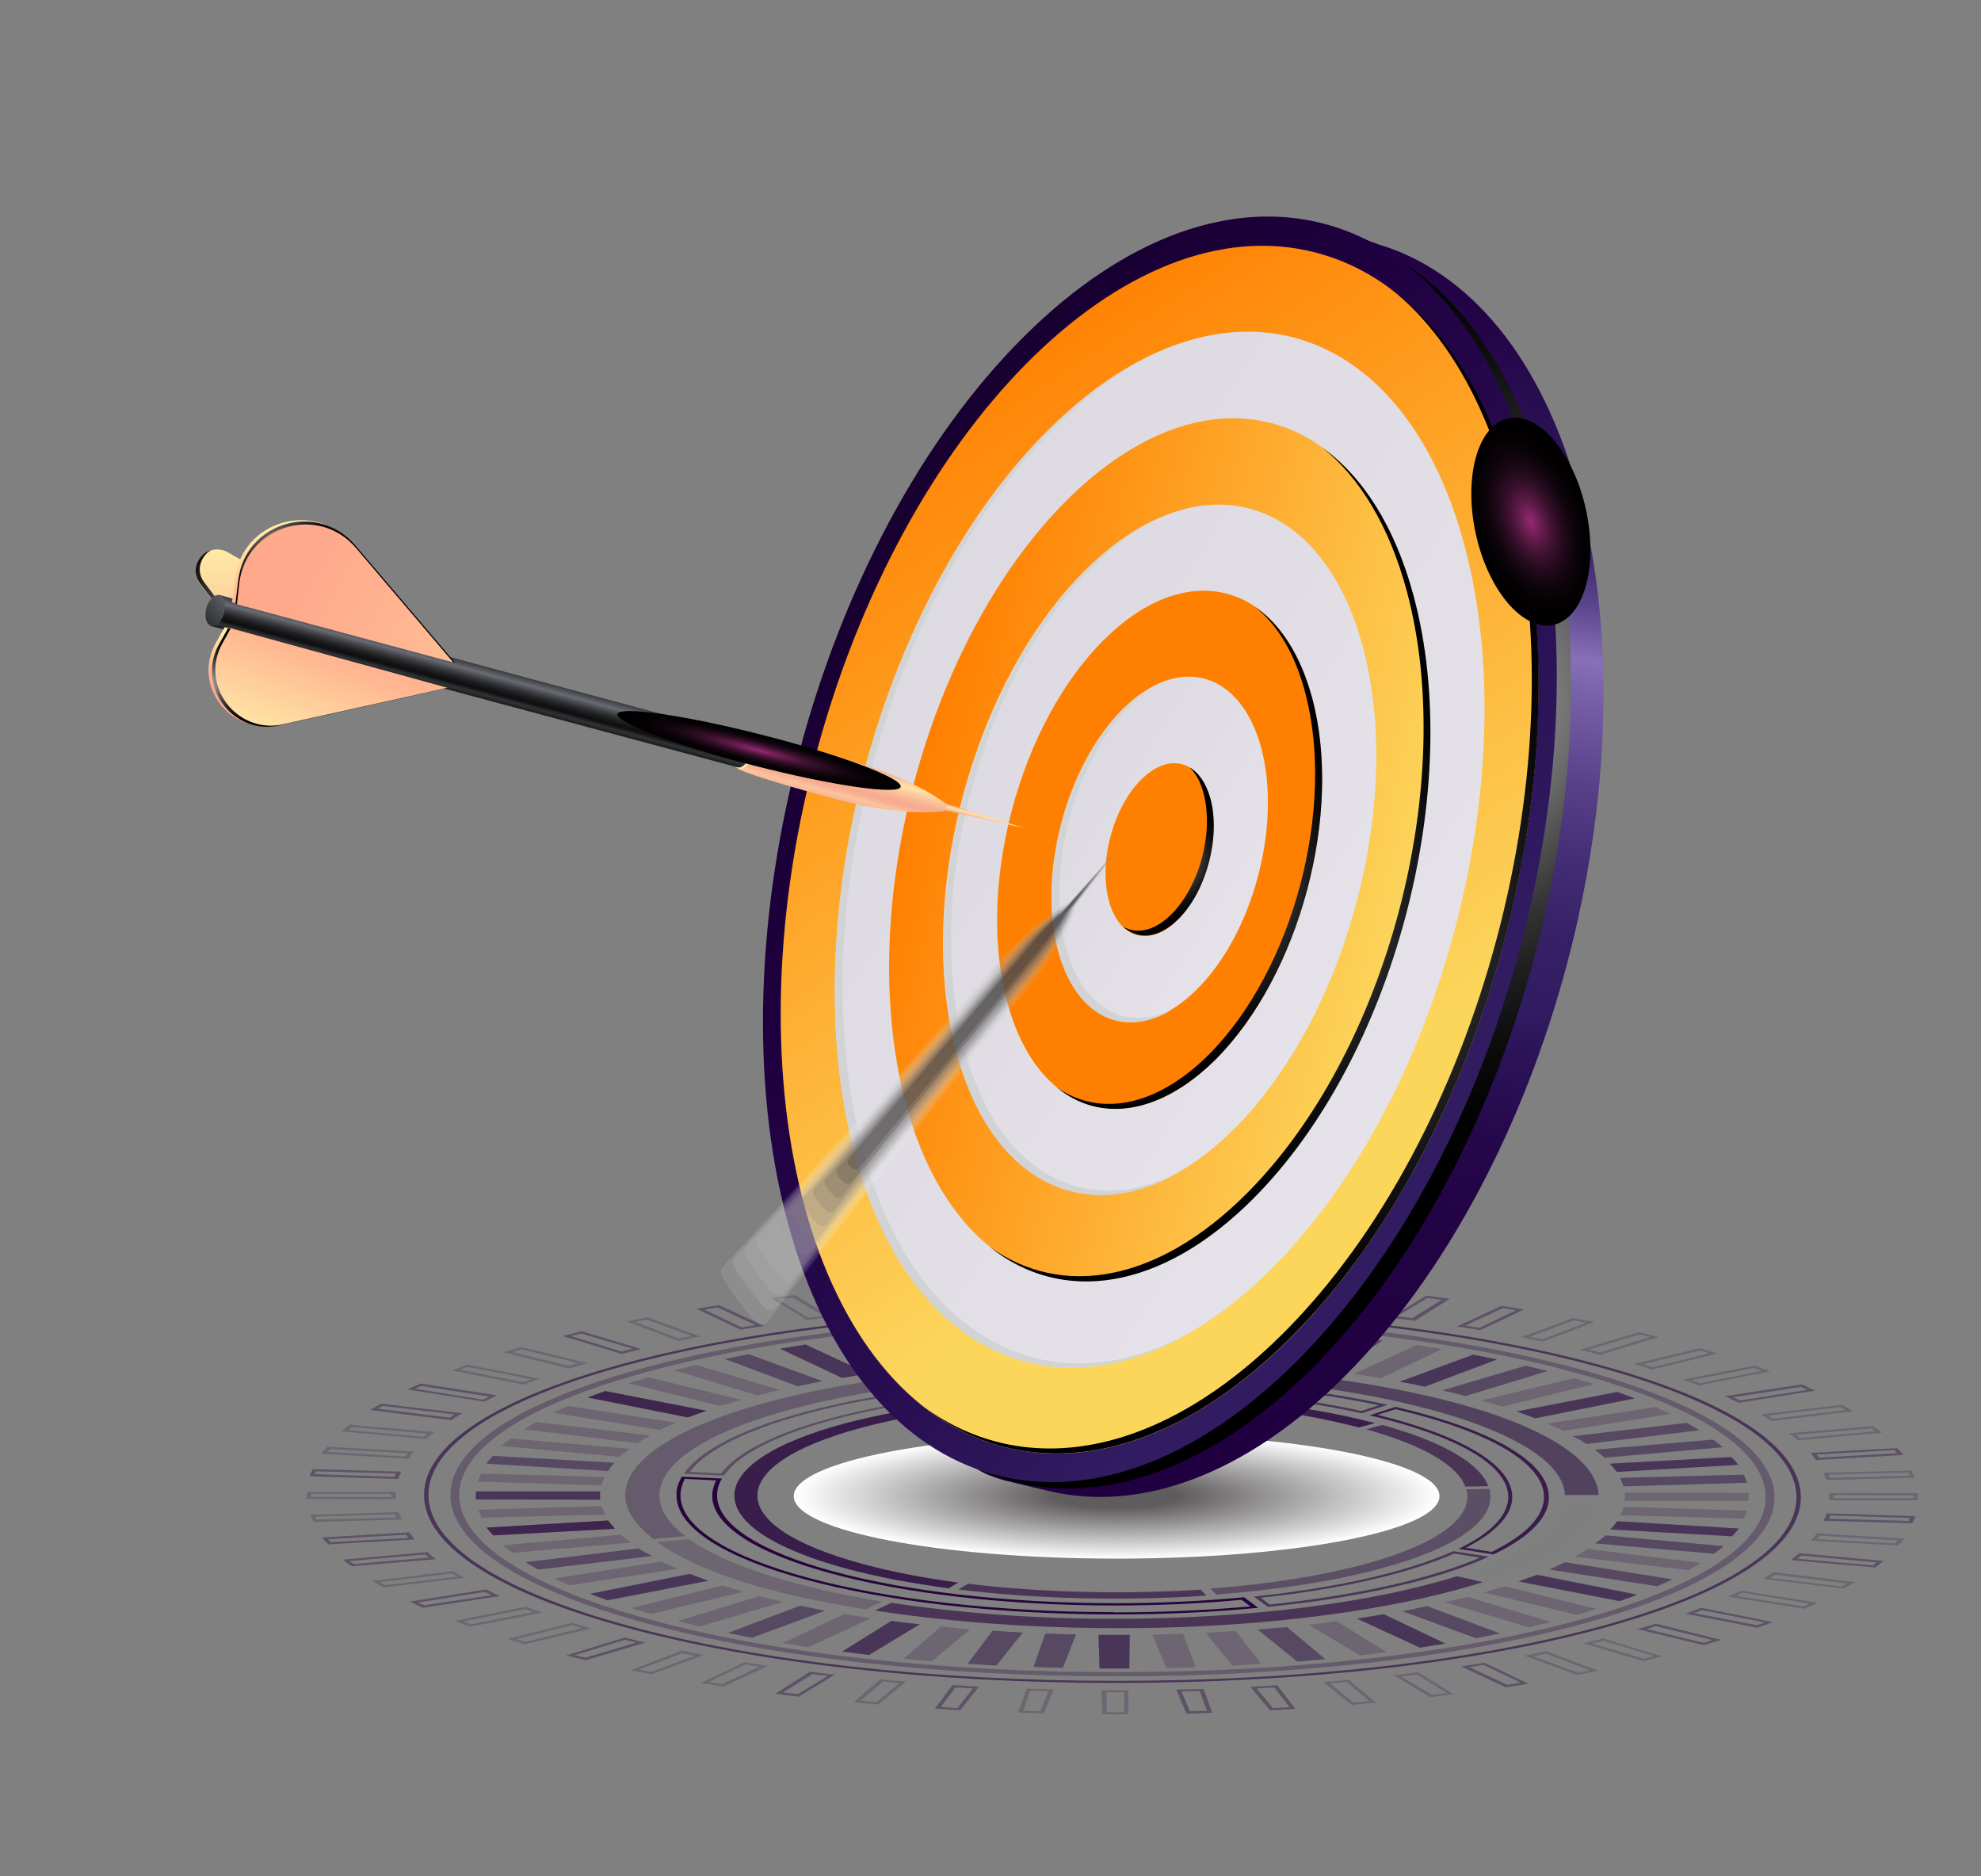 <svg width="752" height="712" viewBox="0 0 752 712" fill="none" xmlns="http://www.w3.org/2000/svg">
<rect x="0" y="0" width="752" height="712" fill="#808080" stroke="none"/>
<path opacity="0.6" d="M423.872 638.723C353.789 638.723 287.97 631.332 238.282 617.853C188.408 604.375 160.968 586.462 160.968 567.332C160.968 548.462 188.037 530.723 237.169 517.419C286.116 504.202 351.378 496.897 420.72 496.897C490.803 496.897 556.621 504.289 606.309 517.767C656.183 531.245 683.623 549.158 683.623 568.288C683.623 587.158 656.554 604.897 607.422 618.201C558.475 631.418 493.398 638.723 423.872 638.723ZM420.72 497.68C351.564 497.68 286.672 504.984 237.911 518.115C189.335 531.245 162.637 548.723 162.637 567.332C162.637 586.114 189.706 603.766 239.023 617.158C288.526 630.549 354.16 637.94 423.872 637.94C493.027 637.94 557.919 630.636 606.68 617.506C655.256 604.375 681.954 586.897 681.954 568.288C681.954 549.506 654.885 531.854 605.568 518.463C556.065 505.071 490.432 497.68 420.72 497.68Z" fill="#27043D"/>
<path opacity="0.3" d="M423.871 636.201C356.57 636.201 293.161 629.07 245.513 616.114C197.493 603.071 170.98 585.766 170.98 567.332C170.98 549.071 197.122 531.941 244.4 519.158C291.493 506.375 354.159 499.419 420.72 499.419C488.021 499.419 551.43 506.549 599.079 519.506C647.098 532.549 673.611 549.853 673.611 568.288C673.611 586.549 647.469 603.679 600.191 616.462C553.284 629.157 490.617 636.201 423.871 636.201ZM420.72 500.984C354.53 500.984 292.605 507.941 246.069 520.549C199.718 533.071 174.317 549.767 174.317 567.419C174.317 585.245 200.274 602.114 247.181 614.81C294.459 627.592 357.311 634.636 423.871 634.636C490.061 634.636 551.986 627.679 598.522 615.07C644.873 602.549 670.274 585.853 670.274 568.201C670.274 550.375 644.317 533.506 597.41 520.81C550.317 508.028 487.465 500.984 420.72 500.984Z" fill="#27043D"/>
<path opacity="0.8" d="M327.276 593.505C274.436 579.244 274.251 556.114 326.72 541.94C331.911 540.549 337.288 539.245 343.036 538.201L338.03 536.288C331.911 537.505 325.978 538.81 320.416 540.288C264.61 555.418 264.98 580.027 320.972 595.244C332.653 598.462 346.002 600.896 360.093 602.809L363.801 600.636C350.637 598.896 338.4 596.549 327.276 593.505Z" fill="#27043D"/>
<path opacity="0.6" d="M556.25 564.201L564.964 564.027C561.812 555.592 548.278 547.331 524.732 540.81L518.613 542.462C540.676 548.636 553.284 556.288 556.25 564.201Z" fill="#27043D"/>
<path opacity="0.8" d="M515.832 541.766L521.951 540.114C472.262 527.071 396.432 525.505 341.182 535.679L346.188 537.592C398.101 528.027 469.111 529.418 515.832 541.766Z" fill="#27043D"/>
<path opacity="0.4" d="M565.335 565.07L556.621 565.244C559.588 575.418 546.609 585.94 517.872 593.679C501 598.201 480.791 601.331 459.469 602.896L461.694 605.157C484.499 603.418 506.191 600.201 523.99 595.331C554.767 587.07 568.487 575.94 565.335 565.07Z" fill="#27043D"/>
<path opacity="0.6" d="M367.508 601.07L363.8 603.244C393.465 606.896 426.838 607.679 457.986 605.592L455.761 603.331C426.467 605.157 395.319 604.462 367.508 601.07Z" fill="#27043D"/>
<path opacity="0.4" d="M419.793 522.983C339.884 523.157 273.694 538.809 259.604 559.331L274.807 560.027C287.6 541.418 347.485 527.244 419.978 527.07L419.793 522.983ZM273.694 559.244L261.828 558.635C277.032 538.636 342.108 524.114 418.124 523.679V526.288C347.856 526.809 287.6 540.549 273.694 559.244Z" fill="#27043D"/>
<path opacity="0.6" d="M423.686 522.983V527.157C458.913 527.331 491.359 530.723 516.944 536.375L526.771 533.157C498.589 526.983 462.621 523.157 423.686 522.983ZM516.759 535.505C490.432 529.766 458.913 526.636 425.355 526.375V523.766C460.952 524.027 495.438 527.418 523.434 533.331L516.759 535.505Z" fill="#27043D"/>
<path opacity="0.8" d="M529.738 533.94L519.911 537.158C551.986 544.636 572.381 555.679 572.566 568.027C572.566 575.245 565.706 582.027 553.655 587.853L567.004 589.94C580.538 583.418 588.14 575.94 587.954 568.027C587.769 554.375 565.15 542.201 529.738 533.94ZM566.262 588.984L556.436 587.418C568.116 581.418 574.235 574.723 574.049 567.94C573.864 556.114 555.323 544.897 522.878 536.984L529.738 534.81C565.521 543.245 585.915 555.332 586.1 567.94C586.286 575.332 579.426 582.549 566.262 588.984Z" fill="#27043D"/>
<path d="M472.262 606.201C456.874 607.679 440.373 608.462 423.316 608.462C423.13 608.462 422.945 608.462 422.759 608.462C340.069 608.375 272.396 590.114 272.211 567.679C272.211 565.418 272.767 563.245 274.065 561.158L258.862 560.462C257.379 562.81 256.637 565.244 256.822 567.766C257.193 592.462 331.54 612.636 422.945 612.723C423.13 612.723 423.316 612.723 423.501 612.723C442.412 612.723 460.767 611.853 477.639 610.201L472.262 606.201ZM422.759 611.853C332.467 611.766 258.676 591.94 258.306 567.679C258.306 565.592 258.862 563.418 259.974 561.245L271.84 561.853C270.913 563.853 270.357 565.766 270.357 567.766C270.542 590.636 338.957 609.244 422.574 609.331H423.13C439.631 609.331 455.761 608.636 471.335 607.157L474.673 609.679C457.986 611.157 440.744 611.94 423.13 611.94L422.759 611.853Z" fill="#27043D"/>
<path opacity="0.6" d="M551.615 588.723C534.373 596.549 507.674 602.636 475.97 605.94L481.347 609.853C516.574 606.288 546.053 599.505 565.15 590.81L551.615 588.723ZM478.566 606.375C508.972 603.157 534.929 597.157 551.986 589.592L561.812 591.157C543.086 599.244 514.905 605.505 481.903 608.983L478.566 606.375Z" fill="#27043D"/>
<path opacity="0.2" d="M487.465 518.289L501.556 506.115C498.033 505.767 494.511 505.419 490.988 505.072L476.341 517.158C480.049 517.593 483.757 517.941 487.465 518.289ZM312.258 524.202L284.262 513.941C281.11 514.55 278.144 515.159 275.177 515.767L302.803 526.115C305.954 525.419 309.106 524.811 312.258 524.202ZM506.191 520.463L524.917 508.811C521.58 508.376 518.242 507.941 514.72 507.506L495.438 519.158C499.146 519.506 502.668 519.941 506.191 520.463ZM575.718 535.68C578.128 536.55 580.538 537.419 582.763 538.289L620.586 530.724C618.361 529.854 616.136 529.071 613.911 528.289L575.718 535.68ZM562.369 531.506C565.15 532.289 567.745 533.071 570.341 533.854L605.012 525.332C602.601 524.55 600.006 523.767 597.41 523.072L562.369 531.506ZM579.24 518.289L547.536 527.68C550.503 528.376 553.469 529.071 556.25 529.854L587.398 520.376C584.803 519.68 582.021 518.985 579.24 518.289ZM367.138 517.158L352.12 504.985C348.597 505.246 345.075 505.68 341.552 505.941L356.014 518.115C359.722 517.854 363.43 517.506 367.138 517.158ZM634.12 536.637C632.266 535.767 630.412 534.898 628.372 534.028L587.398 540.289C589.438 541.158 591.477 542.115 593.517 543.071L634.12 536.637ZM348.041 518.985L328.388 507.332C324.866 507.68 321.528 508.202 318.191 508.637L337.288 520.376C340.81 519.854 344.333 519.332 348.041 518.985ZM467.998 516.724L477.453 504.202C473.745 503.941 470.223 503.68 466.515 503.506L456.317 516.028C460.211 516.202 464.104 516.463 467.998 516.724ZM329.686 521.332L305.769 510.289C302.432 510.811 299.28 511.332 296.128 511.854L319.674 522.985C322.826 522.376 326.163 521.854 329.686 521.332ZM447.974 515.68L452.424 502.985C448.716 502.811 445.008 502.724 441.3 502.637L436.294 515.332C440.002 515.419 444.081 515.506 447.974 515.68ZM407.185 515.245L401.808 502.55C398.1 502.637 394.392 502.724 390.684 502.898L395.505 515.593C399.398 515.506 403.292 515.332 407.185 515.245ZM386.976 515.941L376.779 503.419C373.071 503.593 369.548 503.854 365.84 504.115L375.481 516.637C379.375 516.376 383.268 516.115 386.976 515.941ZM559.217 514.115L531.406 524.376C534.558 524.985 537.895 525.593 540.862 526.289L568.302 515.941C565.335 515.332 562.183 514.724 559.217 514.115ZM616.692 569.593H663.785C663.785 568.549 663.785 567.593 663.785 566.549L616.692 566.463C616.877 567.419 616.877 568.549 616.692 569.593ZM597.781 590.81L640.98 595.941C642.649 594.984 644.317 594.115 645.615 593.158L602.601 587.854C601.303 588.897 599.449 589.854 597.781 590.81ZM588.14 595.68L629.114 602.028C631.154 601.158 633.008 600.288 634.862 599.419L594.073 592.897C592.219 593.854 590.179 594.723 588.14 595.68ZM576.459 600.201L614.838 607.68C617.063 606.897 619.288 606.028 621.513 605.245L583.505 597.68C581.28 598.462 578.87 599.332 576.459 600.201ZM417.012 620.462L417.382 633.245C421.09 633.245 424.799 633.245 428.692 633.245L428.877 620.462C424.799 620.462 420.905 620.462 417.012 620.462ZM227.899 566.028H180.621C180.621 567.071 180.621 568.028 180.621 569.071L227.899 569.158C227.714 568.202 227.714 567.158 227.899 566.028ZM427.58 515.159L427.209 502.376C423.501 502.376 419.793 502.376 415.899 502.376L415.714 515.159C419.793 515.159 423.686 515.159 427.58 515.159ZM613.726 558.636L659.891 555.941C659.15 554.984 658.223 553.941 657.296 552.984L611.13 555.506C612.057 556.55 612.984 557.593 613.726 558.636ZM616.321 564.115L663.229 562.723C662.858 561.68 662.487 560.723 661.931 559.68L615.023 560.897C615.394 561.941 615.95 562.984 616.321 564.115ZM602.231 548.028L645.059 542.811C643.576 541.854 641.907 540.984 640.238 540.028L597.039 545.071C599.079 546.028 600.747 546.984 602.231 548.028ZM609.09 553.245L653.958 549.245C652.846 548.289 651.548 547.332 650.25 546.376L605.382 550.202C606.495 551.158 607.978 552.202 609.09 553.245ZM611.315 580.462L657.481 583.071C658.408 582.115 659.335 581.071 660.077 580.115L613.911 577.332C613.169 578.462 612.242 579.419 611.315 580.462ZM615.023 575.071L661.931 576.376C662.487 575.332 662.858 574.376 663.229 573.332L616.321 571.854C616.136 572.984 615.58 574.028 615.023 575.071ZM605.568 585.767L650.621 589.68C651.919 588.723 653.217 587.767 654.329 586.81L609.461 582.723C608.349 583.767 606.866 584.723 605.568 585.767ZM537.71 510.463L513.978 521.419C517.501 521.941 520.838 522.463 524.175 523.072L547.351 512.028C544.014 511.506 540.862 510.985 537.71 510.463ZM288.341 605.767L257.193 615.245C259.974 615.94 262.755 616.636 265.536 617.332L297.24 607.941C294.089 607.245 291.122 606.549 288.341 605.767ZM437.406 620.375L442.783 633.071C446.491 632.984 450.199 632.897 453.907 632.723L449.087 620.027C445.193 620.201 441.3 620.288 437.406 620.375ZM357.126 617.332L343.035 629.506C346.558 629.853 350.081 630.201 353.603 630.549L368.25 618.462C364.542 618.114 360.834 617.68 357.126 617.332ZM396.803 619.94L392.353 632.636C396.061 632.81 399.769 632.897 403.477 632.984L408.483 620.288C404.59 620.288 400.696 620.114 396.803 619.94ZM303.73 609.419L276.29 619.767C279.256 620.375 282.223 620.984 285.375 621.593L313.185 611.332C310.033 610.636 306.881 610.027 303.73 609.419ZM320.416 612.549L297.24 623.593C300.392 624.114 303.73 624.636 306.881 625.158L330.613 614.201C327.276 613.68 323.939 613.071 320.416 612.549ZM338.4 615.158L319.674 626.81C323.012 627.245 326.349 627.68 329.872 628.114L349.154 616.462C345.446 616.114 341.923 615.68 338.4 615.158ZM376.779 618.897L367.323 631.419C371.031 631.68 374.554 631.94 378.262 632.114L388.274 619.593C384.38 619.419 380.487 619.158 376.779 618.897ZM548.463 608.114L580.353 617.593C583.134 616.897 585.915 616.288 588.696 615.593L557.177 606.028C554.396 606.723 551.43 607.419 548.463 608.114ZM532.333 611.506L560.329 621.767C563.481 621.158 566.447 620.549 569.414 619.94L541.789 609.593C538.822 610.201 535.67 610.897 532.333 611.506ZM457.615 619.68L467.812 632.201C471.521 632.027 475.043 631.766 478.751 631.506L469.11 618.984C465.217 619.245 461.509 619.506 457.615 619.68ZM563.296 604.375L598.522 612.897C601.118 612.114 603.528 611.419 606.124 610.636L571.268 602.028C568.672 602.81 566.077 603.593 563.296 604.375ZM515.091 614.288L539.008 625.332C542.345 624.81 545.497 624.288 548.649 623.767L525.288 612.636C521.765 613.245 518.428 613.854 515.091 614.288ZM477.453 618.462L492.471 630.636C495.994 630.375 499.517 629.94 503.039 629.68L488.578 617.506C484.87 617.767 481.161 618.201 477.453 618.462ZM496.735 616.636L516.203 628.288C519.726 627.94 523.063 627.419 526.4 626.984L507.303 615.245C503.781 615.767 500.258 616.288 496.735 616.636ZM230.866 577.071L184.7 579.767C185.442 580.723 186.369 581.767 187.296 582.723L233.461 580.202C232.534 579.158 231.607 578.115 230.866 577.071ZM239.023 549.854L193.97 545.941C192.672 546.897 191.375 547.854 190.262 548.81L235.13 552.897C236.428 551.854 237.726 550.897 239.023 549.854ZM233.276 555.158L187.11 552.55C186.183 553.506 185.256 554.55 184.7 555.506L230.866 558.289C231.422 557.245 232.349 556.202 233.276 555.158ZM246.81 544.81L203.611 539.68C201.943 540.637 200.274 541.506 198.976 542.463L241.99 547.767C243.288 546.724 245.142 545.767 246.81 544.81ZM268.132 535.419L229.753 527.941C227.528 528.724 225.304 529.593 223.079 530.376L261.087 537.941C263.311 537.158 265.722 536.289 268.132 535.419ZM256.637 539.941L215.662 533.593C213.623 534.463 211.769 535.332 209.915 536.202L250.704 542.724C252.373 541.767 254.412 540.897 256.637 539.941ZM239.58 610.288C241.99 611.071 244.586 611.854 247.181 612.549L282.223 604.114C279.442 603.332 276.846 602.549 274.25 601.767L239.58 610.288ZM229.568 560.55L182.661 559.245C182.104 560.289 181.734 561.245 181.363 562.289L228.27 563.767C228.641 562.723 229.012 561.593 229.568 560.55ZM281.296 531.245L246.069 522.724C243.473 523.506 241.063 524.202 238.467 524.985L273.323 533.593C275.919 532.811 278.7 532.028 281.296 531.245ZM228.455 571.593L181.548 572.984C181.919 574.028 182.29 574.984 182.846 576.028L229.753 574.81C229.197 573.68 228.641 572.636 228.455 571.593ZM210.471 599.071C212.325 599.941 214.179 600.81 216.219 601.68L257.193 595.419C255.154 594.549 253.114 593.593 251.075 592.636L210.471 599.071ZM224.006 604.897C226.231 605.767 228.455 606.549 230.68 607.332L268.874 599.941C266.463 599.071 264.053 598.201 261.828 597.332L224.006 604.897ZM242.361 587.68L199.532 592.897C201.016 593.854 202.684 594.723 204.353 595.68L247.552 590.549C245.698 589.593 243.844 588.636 242.361 587.68ZM235.686 582.462L190.818 586.462C191.931 587.419 193.229 588.375 194.526 589.332L239.394 585.506C238.096 584.462 236.799 583.419 235.686 582.462ZM296.128 527.506L264.238 518.028C261.457 518.724 258.676 519.332 255.895 520.028L287.414 529.593C290.195 528.898 293.162 528.202 296.128 527.506Z" fill="#27043D"/>
<path opacity="0.5" d="M575.718 535.679C578.128 536.549 580.538 537.418 582.763 538.288L620.586 530.723C618.361 529.853 616.136 529.07 613.911 528.288L575.718 535.679ZM329.686 521.331L305.769 510.288C302.432 510.81 299.28 511.331 296.128 511.853L319.674 522.983C322.826 522.375 326.163 521.853 329.686 521.331ZM447.974 515.679L452.424 502.984C448.716 502.81 445.008 502.723 441.3 502.636L436.294 515.331C440.002 515.418 444.081 515.505 447.974 515.679ZM407.185 515.244L401.808 502.549C398.1 502.636 394.392 502.723 390.684 502.897L395.505 515.592C399.398 515.505 403.292 515.331 407.185 515.244ZM559.217 514.114L531.406 524.375C534.558 524.983 537.895 525.592 540.862 526.288L568.301 515.94C565.335 515.331 562.183 514.723 559.217 514.114ZM576.459 600.2L614.838 607.679C617.063 606.896 619.288 606.026 621.513 605.244L583.505 597.679C581.28 598.461 578.87 599.331 576.459 600.2ZM417.012 620.461L417.382 633.244C421.09 633.244 424.799 633.244 428.692 633.244L428.877 620.461C424.799 620.461 420.905 620.461 417.012 620.461ZM227.899 566.027H180.621C180.621 567.07 180.621 568.027 180.621 569.07L227.899 569.157C227.714 568.201 227.714 567.157 227.899 566.027ZM613.726 558.635L659.891 555.94C659.15 554.983 658.223 553.94 657.296 552.983L611.13 555.505C612.057 556.549 612.984 557.592 613.726 558.635ZM611.315 580.461L657.481 583.07C658.408 582.114 659.335 581.07 660.077 580.114L613.911 577.331C613.169 578.461 612.242 579.418 611.315 580.461ZM338.4 615.157L319.674 626.809C323.012 627.244 326.349 627.679 329.872 628.113L349.154 616.461C345.446 616.113 341.923 615.679 338.4 615.157ZM515.09 614.287L539.008 625.331C542.345 624.809 545.497 624.287 548.649 623.765L525.288 612.635C521.765 613.244 518.428 613.853 515.09 614.287ZM230.866 577.07L184.7 579.766C185.442 580.722 186.369 581.766 187.296 582.722L233.461 580.201C232.534 579.157 231.607 578.114 230.866 577.07ZM268.132 535.418L229.753 527.94C227.528 528.723 225.304 529.592 223.079 530.375L261.087 537.94C263.311 537.157 265.722 536.288 268.132 535.418ZM224.006 604.896C226.231 605.766 228.455 606.548 230.68 607.331L268.874 599.94C266.463 599.07 264.053 598.2 261.828 597.331L224.006 604.896Z" fill="#27043D"/>
<path opacity="0.3" d="M312.259 524.201L284.263 513.941C281.111 514.549 278.144 515.158 275.178 515.767L302.803 526.114C305.955 525.419 309.107 524.81 312.259 524.201ZM506.192 520.462L524.918 508.81C521.58 508.375 518.243 507.941 514.72 507.506L495.438 519.158C499.146 519.506 502.669 519.941 506.192 520.462ZM579.241 518.288L547.537 527.68C550.503 528.375 553.47 529.071 556.251 529.854L587.399 520.375C584.803 519.68 582.022 518.984 579.241 518.288ZM348.042 518.984L328.389 507.332C324.866 507.68 321.529 508.201 318.192 508.636L337.288 520.375C340.811 519.854 344.334 519.332 348.042 518.984ZM467.999 516.723L477.454 504.201C473.746 503.941 470.223 503.68 466.515 503.506L456.318 516.028C460.212 516.201 464.105 516.462 467.999 516.723ZM588.141 595.679L629.115 602.027C631.154 601.157 633.008 600.288 634.862 599.418L594.073 592.897C592.219 593.853 590.18 594.723 588.141 595.679ZM616.322 564.114L663.229 562.723C662.859 561.679 662.488 560.723 661.931 559.679L615.024 560.897C615.395 561.94 615.951 562.984 616.322 564.114ZM602.231 548.027L645.06 542.81C643.576 541.853 641.908 540.984 640.239 540.027L597.04 545.071C599.079 546.027 600.748 546.984 602.231 548.027ZM609.091 553.245L653.959 549.245C652.847 548.288 651.549 547.332 650.251 546.375L605.383 550.201C606.496 551.158 607.979 552.201 609.091 553.245ZM605.569 585.766L650.622 589.679C651.92 588.723 653.217 587.766 654.33 586.81L609.462 582.723C608.35 583.766 606.866 584.723 605.569 585.766ZM396.803 619.94L392.354 632.636C396.062 632.809 399.77 632.896 403.478 632.983L408.484 620.288C404.59 620.288 400.697 620.114 396.803 619.94ZM303.73 609.418L276.29 619.766C279.257 620.375 282.223 620.983 285.375 621.592L313.186 611.331C310.034 610.636 306.882 610.027 303.73 609.418ZM376.78 618.896L367.324 631.418C371.032 631.679 374.555 631.94 378.263 632.114L388.275 619.592C384.381 619.418 380.488 619.157 376.78 618.896ZM532.334 611.505L560.33 621.766C563.482 621.157 566.448 620.549 569.415 619.94L541.789 609.592C538.823 610.201 535.671 610.897 532.334 611.505ZM477.454 618.462L492.472 630.636C495.995 630.375 499.517 629.94 503.04 629.679L488.578 617.505C484.87 617.766 481.162 618.201 477.454 618.462ZM230.866 577.071L184.701 579.766C185.442 580.723 186.369 581.766 187.296 582.723L233.462 580.201C232.535 579.158 231.608 578.114 230.866 577.071ZM233.277 555.158L187.111 552.549C186.184 553.506 185.257 554.549 184.701 555.506L230.866 558.288C231.423 557.245 232.35 556.201 233.277 555.158ZM268.133 535.419L229.754 527.94C227.529 528.723 225.304 529.593 223.079 530.375L261.087 537.94C263.312 537.158 265.722 536.288 268.133 535.419ZM242.361 587.679L199.533 592.897C201.016 593.853 202.685 594.723 204.354 595.679L247.553 590.549C245.699 589.592 243.845 588.636 242.361 587.679Z" fill="#27043D"/>
<path opacity="0.2" d="M489.69 487.245C486.538 487.071 483.386 486.81 480.049 486.637L473.004 495.593C476.341 495.767 479.678 495.941 483.016 496.202L489.69 487.245ZM475.229 494.897L481.162 487.419C482.645 487.506 484.128 487.593 485.426 487.68C486.167 487.767 486.724 487.767 487.465 487.854L481.903 495.245C479.678 495.158 477.453 494.984 475.229 494.897ZM520.467 489.593C517.315 489.332 514.349 488.984 511.197 488.723L500.629 497.419C503.966 497.68 507.118 497.941 510.455 498.289L520.467 489.593ZM503.225 496.81L511.939 489.593C513.422 489.767 515.091 489.854 516.574 490.028C517.13 490.115 517.501 490.115 518.057 490.202L509.528 497.419C507.489 497.245 505.449 496.984 503.225 496.81ZM585.73 509.158L605.197 501.767C602.601 501.245 600.006 500.723 597.225 500.202L577.386 507.506C580.167 508.115 582.949 508.636 585.73 509.158ZM597.41 501.158C598.893 501.419 600.562 501.767 602.045 502.028L585.544 508.289C583.876 507.941 582.207 507.593 580.724 507.332L597.41 501.158ZM458.171 485.68C454.834 485.593 451.682 485.419 448.345 485.332L444.637 494.463C447.974 494.55 451.497 494.636 454.834 494.723L458.171 485.68ZM446.676 493.767L449.643 486.202C451.311 486.289 452.98 486.289 454.649 486.376C455.205 486.376 455.761 486.376 456.317 486.463L453.722 494.028C451.311 493.854 449.087 493.767 446.676 493.767ZM578.499 496.984C575.718 496.549 572.937 496.028 569.97 495.593L553.098 503.419C556.065 503.854 559.031 504.376 561.998 504.81L578.499 496.984ZM556.25 503.071L570.526 496.463C572.195 496.723 573.864 496.984 575.532 497.245L561.627 503.941C559.773 503.68 557.919 503.332 556.25 503.071ZM550.317 492.897C547.351 492.55 544.384 492.115 541.418 491.767L527.698 500.115C530.85 500.463 534.002 500.81 537.154 501.245L550.317 492.897ZM530.294 499.593L541.789 492.636C543.457 492.81 545.126 493.071 546.609 493.245C546.795 493.245 546.98 493.332 547.351 493.332L536.041 500.289C534.373 500.028 532.333 499.854 530.294 499.593ZM398.1 494.376L394.207 485.245C390.87 485.332 387.718 485.419 384.38 485.593L387.718 494.636C391.24 494.549 394.763 494.463 398.1 494.376ZM387.903 486.289C389.572 486.202 391.24 486.202 392.909 486.115L396.061 493.68C393.651 493.767 391.426 493.767 389.201 493.854L386.42 486.289C386.976 486.289 387.347 486.289 387.903 486.289ZM290.01 503.245L272.952 495.332C270.171 495.767 267.205 496.202 264.424 496.723L281.11 504.636C284.077 504.115 287.043 503.68 290.01 503.245ZM272.396 496.202L286.858 502.897C285.189 503.158 283.335 503.419 281.481 503.767L267.39 497.071C269.059 496.723 270.728 496.463 272.396 496.202ZM315.595 499.854L301.69 491.506C298.724 491.854 295.757 492.289 292.791 492.636L306.325 500.984C309.292 500.636 312.444 500.202 315.595 499.854ZM295.943 493.071C297.611 492.897 299.28 492.636 300.949 492.463L312.629 499.419C310.59 499.68 308.736 499.854 306.696 500.115L295.201 493.071C295.572 493.071 295.757 493.071 295.943 493.071ZM265.907 507.245L245.883 499.941C243.288 500.463 240.507 500.984 237.911 501.506L257.564 508.897C260.345 508.376 263.126 507.767 265.907 507.245ZM245.513 500.81L262.57 507.071C261.087 507.332 259.418 507.68 257.749 508.028L241.063 501.68C242.546 501.419 244.029 501.071 245.513 500.81ZM342.294 497.245L331.54 488.55C328.388 488.81 325.422 489.158 322.27 489.419L332.653 498.115C335.805 497.854 338.956 497.506 342.294 497.245ZM326.349 489.854C327.832 489.68 329.315 489.593 330.799 489.419L339.698 496.723C337.659 496.897 335.434 497.071 333.394 497.245L324.866 490.028C325.237 489.941 325.793 489.854 326.349 489.854ZM607.422 514.202L629.67 507.419C627.26 506.81 624.85 506.202 622.254 505.593L599.635 512.289C602.416 512.897 605.012 513.506 607.422 514.202ZM622.44 506.462C623.738 506.81 625.035 507.071 626.518 507.419L607.422 513.245C605.939 512.897 604.641 512.549 603.158 512.202L622.44 506.462ZM369.919 495.419L362.503 486.463C359.351 486.637 356.199 486.897 352.862 487.071L359.907 496.028C363.244 495.767 366.582 495.593 369.919 495.419ZM357.126 487.593C358.609 487.506 359.907 487.419 361.39 487.332L367.509 494.81C365.469 494.897 363.244 495.071 360.834 495.158L355.087 487.68C355.828 487.68 356.57 487.68 357.126 487.593ZM426.653 494.202L426.282 485.071C424.242 485.071 422.388 485.071 420.349 485.071C419.051 485.071 417.753 485.071 416.455 485.071L416.27 494.202C417.753 494.202 419.051 494.202 420.534 494.202C422.574 494.202 424.613 494.202 426.653 494.202ZM418.124 485.767C418.866 485.767 419.607 485.767 420.349 485.767C421.832 485.767 423.315 485.767 424.613 485.767L424.799 493.332C423.315 493.332 422.018 493.332 420.534 493.332C419.607 493.332 418.866 493.332 417.939 493.332L418.124 485.767ZM243.473 512.028L220.854 505.245C218.444 505.854 216.033 506.462 213.623 507.071L236.057 513.854C238.467 513.245 240.878 512.636 243.473 512.028ZM220.668 506.115L240.136 511.854C238.653 512.202 237.355 512.549 235.872 512.897L216.59 507.071C218.073 506.81 219.371 506.462 220.668 506.115ZM669.161 599.245L699.939 602.897C701.237 602.114 702.72 601.332 704.018 600.462L673.24 596.636C671.943 597.592 670.645 598.462 669.161 599.245ZM701.237 600.984C700.866 601.245 700.495 601.418 699.939 601.679C699.753 601.853 699.568 601.94 699.197 602.114L671.943 598.897C672.499 598.549 673.24 598.114 673.797 597.679L701.237 600.984ZM679.73 592.114L711.805 594.897C712.917 594.027 714.029 593.245 714.956 592.375L682.881 589.506C681.954 590.375 680.842 591.245 679.73 592.114ZM712.361 592.984C712.175 593.158 711.805 593.332 711.619 593.592C711.434 593.766 711.063 593.94 710.878 594.114L682.325 591.592C682.881 591.158 683.252 590.81 683.808 590.375L712.361 592.984ZM687.517 584.723L720.519 586.549C721.26 585.679 722.187 584.81 722.743 583.94L689.556 581.94C689 582.897 688.258 583.853 687.517 584.723ZM690.668 582.81L720.333 584.636C720.148 584.81 719.962 584.984 719.777 585.245C719.592 585.419 719.406 585.592 719.221 585.766L689.556 584.114C690.112 583.679 690.483 583.245 690.668 582.81ZM655.812 606.027L685.106 610.549C686.775 609.766 688.444 609.071 690.112 608.288L661.004 603.679C659.335 604.462 657.481 605.245 655.812 606.027ZM686.96 608.636C686.219 608.984 685.477 609.245 684.921 609.592L684.736 609.679L658.964 605.679C659.891 605.245 660.633 604.897 661.375 604.462L686.96 608.636ZM692.337 577.158L725.895 578.114C726.266 577.245 726.822 576.375 727.008 575.419L693.45 574.375C693.079 575.332 692.708 576.201 692.337 577.158ZM694.747 575.158L724.968 576.114C724.783 576.375 724.783 576.723 724.597 576.984C724.597 577.071 724.597 577.158 724.412 577.245L694.191 576.375C694.562 576.027 694.747 575.593 694.747 575.158ZM621.513 618.288L646.728 624.375C648.952 623.679 651.177 623.071 653.402 622.375L628.558 616.201C626.148 616.984 623.923 617.592 621.513 618.288ZM650.065 622.462C648.952 622.81 647.84 623.158 646.728 623.505L625.035 618.288C626.333 617.94 627.446 617.592 628.558 617.158L650.065 622.462ZM639.868 612.462L667.122 617.766C669.162 617.071 671.016 616.375 672.87 615.592L645.801 610.201C643.947 610.984 641.907 611.679 639.868 612.462ZM669.903 615.766C668.976 616.114 668.049 616.462 666.937 616.81L643.02 612.201C644.132 611.766 645.059 611.418 645.986 611.071L669.903 615.766ZM627.26 519.767L651.919 513.68C649.694 512.984 647.469 512.375 645.244 511.68L620.215 517.68C622.81 518.375 625.035 519.071 627.26 519.767ZM648.767 513.593L627.446 518.897C626.333 518.549 625.035 518.202 623.737 517.767L645.244 512.549C646.542 512.897 647.655 513.245 648.767 513.593ZM694.377 569.419H728.12C728.12 568.549 728.12 567.68 728.12 566.723L694.377 566.636C694.377 567.593 694.377 568.549 694.377 569.419ZM726.451 567.506C726.451 567.853 726.451 568.288 726.451 568.636H696.045C696.045 568.201 696.045 567.853 696.045 567.419L726.451 567.506ZM660.077 532.375L689 527.767C687.331 526.984 685.662 526.202 683.994 525.419L654.885 529.854C656.74 530.81 658.408 531.593 660.077 532.375ZM683.623 526.375L683.994 526.549C684.735 526.81 685.292 527.158 686.033 527.506L660.633 531.506C659.891 531.158 658.964 530.723 658.037 530.288L683.623 526.375ZM644.874 525.854L671.943 520.462C670.089 519.767 668.049 518.984 666.01 518.289L638.755 523.593C640.98 524.288 643.02 525.071 644.874 525.854ZM668.791 520.288L645.244 524.984C644.317 524.636 643.205 524.202 642.093 523.854L665.824 519.245C666.751 519.506 667.678 519.941 668.791 520.288ZM672.684 539.332L703.461 535.593C702.164 534.81 700.68 533.941 699.197 533.158L668.42 536.81C669.903 537.68 671.201 538.462 672.684 539.332ZM699.197 534.462C699.568 534.723 700.124 534.897 700.495 535.158L673.24 538.462C672.499 538.028 671.943 537.68 671.201 537.245L698.456 534.028C698.641 534.201 699.012 534.288 699.197 534.462ZM693.264 561.767L726.822 560.81C726.452 559.94 726.081 559.071 725.524 558.114L691.966 558.984C692.523 559.853 692.893 560.81 693.264 561.767ZM724.412 558.897L724.597 559.158C724.783 559.419 724.968 559.767 724.968 560.027L694.747 560.897C694.562 560.462 694.377 560.027 694.191 559.68L724.412 558.897ZM682.325 546.636L714.4 543.767C713.473 542.897 712.175 542.114 711.063 541.245L679.173 543.941C680.286 544.81 681.398 545.68 682.325 546.636ZM711.063 542.636C711.248 542.81 711.619 543.071 711.805 543.245L683.252 545.767C682.696 545.332 682.325 544.984 681.769 544.549L710.321 542.114C710.507 542.288 710.878 542.462 711.063 542.636ZM689.371 554.114L722.558 552.201C722.002 551.332 720.889 550.462 720.148 549.593L687.331 551.419C687.887 552.288 688.629 553.158 689.371 554.114ZM719.035 550.375C719.221 550.549 719.406 550.723 719.591 550.984C719.777 551.158 719.962 551.332 720.148 551.506L690.483 553.245C690.112 552.81 689.927 552.462 689.556 552.027L719.035 550.375ZM354.901 648.462C358.053 648.636 361.205 648.896 364.542 649.07L371.588 640.114C368.25 639.94 364.913 639.766 361.576 639.505L354.901 648.462ZM369.363 640.81L363.43 648.288C361.947 648.201 360.463 648.114 359.165 648.027C358.424 647.94 357.868 647.94 357.126 647.853L362.688 640.462C365.098 640.549 367.138 640.636 369.363 640.81ZM418.124 641.505L418.495 650.636C420.534 650.636 422.388 650.636 424.428 650.636C425.726 650.636 427.023 650.636 428.321 650.636V641.505C426.838 641.505 425.54 641.505 424.057 641.505C422.018 641.505 419.978 641.505 418.124 641.505ZM426.653 649.853C425.911 649.853 425.169 649.853 424.428 649.853C422.945 649.853 421.647 649.853 420.164 649.853L419.978 642.288C421.461 642.288 422.759 642.288 424.242 642.288C425.169 642.288 425.911 642.288 426.838 642.288L426.653 649.853ZM386.42 649.94C389.757 650.027 392.909 650.201 396.246 650.288L399.954 641.157C396.617 641.07 393.094 640.983 389.757 640.897L386.42 649.94ZM397.915 641.94L394.949 649.505C393.28 649.418 391.611 649.418 389.943 649.331C389.386 649.331 389.016 649.331 388.459 649.244L391.055 641.679C393.28 641.766 395.505 641.853 397.915 641.94ZM324.124 646.027C327.276 646.288 330.242 646.636 333.394 646.896L343.962 638.201C340.625 637.94 337.473 637.679 334.136 637.331L324.124 646.027ZM341.367 638.81L332.653 646.027C331.169 645.853 329.501 645.766 328.018 645.592C327.647 645.505 327.091 645.505 326.72 645.418L335.248 638.201C337.102 638.462 339.142 638.636 341.367 638.81ZM258.862 626.462L239.394 633.853C241.99 634.375 244.586 634.897 247.367 635.418L267.205 628.114C264.424 627.592 261.643 626.984 258.862 626.462ZM247.181 634.549C245.698 634.288 244.029 633.94 242.546 633.679L259.047 627.418C260.716 627.766 262.384 628.114 263.868 628.375L247.181 634.549ZM266.092 638.723C268.874 639.157 271.655 639.679 274.621 640.114L291.493 632.288C288.526 631.853 285.56 631.331 282.594 630.897L266.092 638.723ZM288.341 632.549L274.065 639.157C272.396 638.897 270.728 638.636 269.059 638.375L282.964 631.679C284.818 632.027 286.672 632.288 288.341 632.549ZM294.274 642.81C297.24 643.157 300.207 643.592 303.173 643.94L316.893 635.592C313.741 635.244 310.59 634.897 307.438 634.462L294.274 642.81ZM314.298 636.027L302.803 642.983C301.134 642.81 299.465 642.549 297.797 642.375C297.611 642.375 297.426 642.288 297.24 642.288L308.55 635.331C310.219 635.592 312.258 635.853 314.298 636.027ZM528.996 635.766L542.901 644.114C545.868 643.766 548.834 643.331 551.801 642.983L538.266 634.636C535.3 635.07 532.148 635.418 528.996 635.766ZM548.649 642.636C546.98 642.81 545.311 643.07 543.643 643.244L531.962 636.288C534.002 636.027 535.856 635.853 537.895 635.592L549.39 642.636C549.02 642.549 548.834 642.549 548.649 642.636ZM554.582 632.462L571.639 640.375C574.42 639.94 577.386 639.505 580.167 638.983L563.481 631.07C560.515 631.505 557.548 632.027 554.582 632.462ZM572.195 639.418L557.734 632.723C559.402 632.462 561.256 632.201 563.11 631.853L577.201 638.549C575.532 638.897 573.864 639.157 572.195 639.418ZM578.684 628.375L598.708 635.679C601.304 635.157 604.085 634.636 606.68 634.114L587.027 626.723C584.246 627.331 581.465 627.853 578.684 628.375ZM599.079 634.81L582.021 628.549C583.505 628.288 585.173 627.94 586.842 627.592L603.528 633.94C602.045 634.288 600.562 634.549 599.079 634.81ZM601.118 623.679L623.737 630.462C626.148 629.853 628.558 629.244 630.968 628.636L608.534 621.853C606.31 622.375 603.714 623.071 601.118 623.679ZM623.923 629.505L604.455 623.766C605.939 623.418 607.237 623.071 608.72 622.723L628.002 628.549C626.519 628.897 625.221 629.157 623.923 629.505ZM237.169 621.505L214.921 628.288C217.331 628.897 219.741 629.505 222.337 630.114L244.956 623.418C242.175 622.723 239.58 622.114 237.169 621.505ZM222.152 629.157C220.854 628.81 219.556 628.549 218.073 628.201L237.169 622.375C238.653 622.723 239.951 623.071 241.434 623.418L222.152 629.157ZM474.672 640.201L482.089 649.157C485.24 648.983 488.392 648.723 491.73 648.549L484.87 639.592C481.347 639.853 478.01 640.027 474.672 640.201ZM487.465 648.027C485.982 648.114 484.684 648.201 483.201 648.288L477.083 640.81C479.122 640.723 481.347 640.549 483.757 640.462L489.505 647.94C488.763 647.94 488.021 648.027 487.465 648.027ZM223.079 517.332L197.864 511.245C195.639 511.941 193.414 512.549 191.189 513.245L216.033 519.419C218.444 518.723 220.668 518.028 223.079 517.332ZM194.526 513.158C195.639 512.81 196.751 512.462 197.864 512.115L219.556 517.332C218.258 517.68 217.146 518.028 216.033 518.462L194.526 513.158ZM446.491 641.244L450.384 650.375C453.722 650.288 456.874 650.201 460.211 650.027L456.874 640.983C453.351 641.07 449.828 641.157 446.491 641.244ZM456.688 649.331C455.02 649.418 453.351 649.418 451.682 649.505L448.53 641.94C450.941 641.853 453.165 641.853 455.39 641.766L458.171 649.331C457.615 649.331 457.059 649.331 456.688 649.331ZM502.298 638.375L513.051 647.07C516.203 646.81 519.169 646.462 522.321 646.201L511.939 637.505C508.787 637.853 505.635 638.114 502.298 638.375ZM518.428 645.766C516.945 645.94 515.461 646.027 513.793 646.201L504.893 638.897C507.118 638.723 509.158 638.549 511.197 638.375L519.726 645.592C519.355 645.679 518.984 645.766 518.428 645.766ZM157.075 550.897L124.258 549.071C123.517 549.94 122.59 550.81 122.033 551.68L155.221 553.68C155.592 552.723 156.333 551.854 157.075 550.897ZM153.923 552.81L124.258 550.984C124.444 550.81 124.629 550.636 124.814 550.462C125 550.288 125.185 550.114 125.371 549.94L155.035 551.593C154.479 552.027 154.108 552.375 153.923 552.81ZM164.862 543.506L132.787 540.723C131.674 541.593 130.562 542.375 129.635 543.245L161.71 546.114C162.822 545.245 163.749 544.375 164.862 543.506ZM132.231 542.723C132.416 542.549 132.787 542.375 132.972 542.114C133.158 541.941 133.528 541.767 133.714 541.593L162.266 544.114C161.71 544.549 161.339 544.897 160.783 545.332L132.231 542.723ZM152.254 558.549L118.696 557.593C118.325 558.462 117.769 559.332 117.584 560.288L151.142 561.332C151.513 560.375 151.883 559.419 152.254 558.549ZM149.844 560.462L119.438 559.506C119.623 559.245 119.623 558.897 119.808 558.636C119.808 558.549 119.808 558.462 119.994 558.375L150.215 559.245C150.029 559.593 150.029 560.027 149.844 560.462ZM188.779 529.593L159.67 525.071C158.002 525.854 156.333 526.549 154.664 527.332L183.773 531.941C185.442 531.158 187.11 530.375 188.779 529.593ZM157.631 527.071C158.187 526.81 158.929 526.462 159.485 526.201L160.041 526.028L185.812 530.028C184.885 530.462 184.144 530.81 183.402 531.245L157.631 527.071ZM204.724 523.245L177.469 517.941C175.43 518.636 173.576 519.332 171.722 520.115L198.791 525.506C200.645 524.723 202.684 523.941 204.724 523.245ZM174.688 519.854C175.615 519.506 176.542 519.158 177.655 518.81L201.572 523.419C200.459 523.854 199.532 524.202 198.605 524.549L174.688 519.854ZM150.215 566.201H116.471C116.471 567.071 116.471 567.94 116.471 568.897L150.215 568.984C150.215 568.027 150.215 567.158 150.215 566.201ZM118.14 568.114C118.14 567.766 118.14 567.332 118.14 566.984H148.546C148.546 567.419 148.546 567.766 148.546 568.201L118.14 568.114ZM175.43 536.375L144.653 532.723C143.355 533.506 141.872 534.288 140.574 535.158L171.351 538.984C172.649 538.028 174.132 537.245 175.43 536.375ZM143.355 534.636C143.726 534.375 144.096 534.201 144.653 533.941C144.838 533.854 145.023 533.68 145.394 533.593L172.649 536.81C172.093 537.158 171.351 537.593 170.795 538.028L143.355 534.636ZM217.331 615.94L192.672 622.027C194.897 622.723 197.122 623.331 199.347 624.027L224.377 618.027C221.781 617.244 219.556 616.636 217.331 615.94ZM195.824 622.114L217.146 616.81C218.258 617.158 219.556 617.505 220.854 617.94L199.347 623.158C198.049 622.723 196.937 622.375 195.824 622.114ZM184.515 603.245L155.592 607.853C157.26 608.636 158.929 609.418 160.597 610.201L189.706 605.766C187.852 604.897 186.183 604.027 184.515 603.245ZM160.968 609.245L160.783 609.158C160.041 608.81 159.3 608.462 158.558 608.201L183.958 604.201C184.7 604.549 185.627 604.984 186.554 605.418L160.968 609.245ZM172.092 596.288L141.315 600.027C142.613 600.81 144.096 601.679 145.58 602.462L176.357 598.81C174.688 598.027 173.39 597.158 172.092 596.288ZM145.394 601.158C145.023 600.897 144.653 600.723 144.282 600.462L171.536 597.158C172.278 597.592 172.834 597.94 173.576 598.375L146.321 601.592C145.95 601.418 145.58 601.332 145.394 601.158ZM199.718 609.766L172.649 615.158C174.503 615.853 176.542 616.636 178.582 617.331L205.836 612.027C203.611 611.331 201.572 610.549 199.718 609.766ZM175.801 615.418L199.347 610.723C200.274 611.071 201.386 611.505 202.499 611.853L178.767 616.462C177.84 616.114 176.913 615.766 175.801 615.418ZM162.266 589.071L130.191 591.94C131.118 592.81 132.416 593.592 133.528 594.462L165.418 591.766C164.306 590.81 163.193 589.94 162.266 589.071ZM133.528 593.071C133.158 592.897 132.972 592.636 132.787 592.462L161.339 589.94C161.895 590.375 162.266 590.723 162.822 591.158L134.27 593.592C134.085 593.419 133.899 593.245 133.528 593.071ZM155.406 581.592L122.219 583.506C122.775 584.375 123.887 585.245 124.629 586.114L157.446 584.288C156.704 583.332 155.962 582.462 155.406 581.592ZM125.556 585.245C125.371 585.071 125.185 584.897 125 584.723C124.814 584.549 124.629 584.375 124.444 584.201L154.108 582.462C154.479 582.897 154.664 583.245 155.035 583.679L125.556 585.245ZM151.327 573.94L117.769 574.897C118.14 575.766 118.511 576.636 119.067 577.593L152.625 576.723C152.069 575.766 151.698 574.81 151.327 573.94ZM120.179 576.723C120.179 576.636 119.994 576.549 119.994 576.462C119.808 576.201 119.623 575.94 119.623 575.593L149.844 574.723C150.029 575.158 150.215 575.506 150.4 575.94L120.179 576.723Z" fill="#27043D"/>
<path opacity="0.2" d="M458.171 485.68C454.834 485.593 451.682 485.419 448.345 485.332L444.637 494.462C447.974 494.549 451.497 494.636 454.834 494.723L458.171 485.68ZM446.676 493.767L449.643 486.202C451.311 486.289 452.98 486.289 454.649 486.376C455.205 486.376 455.761 486.376 456.317 486.462L453.722 494.028C451.311 493.854 449.086 493.767 446.676 493.767ZM578.499 496.984C575.718 496.549 572.937 496.028 569.97 495.593L553.098 503.419C556.065 503.854 559.031 504.375 561.998 504.81L578.499 496.984ZM556.25 503.071L570.526 496.462C572.195 496.723 573.864 496.984 575.532 497.245L561.627 503.941C559.773 503.68 557.919 503.332 556.25 503.071ZM550.317 492.897C547.351 492.549 544.384 492.115 541.418 491.767L527.698 500.115C530.85 500.462 534.002 500.81 537.154 501.245L550.317 492.897ZM530.294 499.593L541.789 492.636C543.457 492.81 545.126 493.071 546.609 493.245C546.795 493.245 546.98 493.332 547.351 493.332L536.041 500.288C534.372 500.028 532.333 499.854 530.294 499.593ZM290.01 503.245L272.952 495.332C270.171 495.767 267.205 496.202 264.424 496.723L281.11 504.636C284.077 504.115 287.043 503.68 290.01 503.245ZM272.396 496.202L286.858 502.897C285.189 503.158 283.335 503.419 281.481 503.767L267.39 497.071C269.059 496.723 270.727 496.462 272.396 496.202ZM369.919 495.419L362.503 486.462C359.351 486.636 356.199 486.897 352.862 487.071L359.907 496.028C363.244 495.767 366.581 495.593 369.919 495.419ZM357.126 487.593C358.609 487.506 359.907 487.419 361.39 487.332L367.509 494.81C365.469 494.897 363.244 495.071 360.834 495.158L355.086 487.68C355.828 487.68 356.57 487.68 357.126 487.593ZM243.473 512.028L220.854 505.245C218.443 505.854 216.033 506.462 213.623 507.071L236.057 513.854C238.467 513.245 240.877 512.636 243.473 512.028ZM220.668 506.115L240.136 511.854C238.653 512.201 237.355 512.549 235.871 512.897L216.589 507.071C218.073 506.81 219.37 506.462 220.668 506.115ZM679.729 592.114L711.804 594.897C712.917 594.027 714.029 593.244 714.956 592.375L682.881 589.505C681.954 590.375 680.842 591.245 679.729 592.114ZM712.361 592.984C712.175 593.158 711.804 593.331 711.619 593.592C711.434 593.766 711.063 593.94 710.877 594.114L682.325 591.592C682.881 591.158 683.252 590.81 683.808 590.375L712.361 592.984ZM692.337 577.158L725.895 578.114C726.266 577.245 726.822 576.375 727.008 575.419L693.449 574.375C693.078 575.332 692.708 576.201 692.337 577.158ZM694.747 575.158L724.968 576.114C724.783 576.375 724.783 576.723 724.597 576.984C724.597 577.071 724.597 577.158 724.412 577.245L694.191 576.375C694.562 576.027 694.747 575.592 694.747 575.158ZM621.512 618.288L646.728 624.375C648.952 623.679 651.177 623.07 653.402 622.375L628.558 616.201C626.148 616.984 623.923 617.592 621.512 618.288ZM650.065 622.462C648.952 622.81 647.84 623.157 646.728 623.505L625.035 618.288C626.333 617.94 627.445 617.592 628.558 617.157L650.065 622.462ZM639.868 612.462L667.122 617.766C669.161 617.07 671.015 616.375 672.87 615.592L645.8 610.201C643.946 610.984 641.907 611.679 639.868 612.462ZM669.903 615.766C668.976 616.114 668.049 616.462 666.937 616.81L643.019 612.201C644.132 611.766 645.059 611.418 645.986 611.07L669.903 615.766ZM660.077 532.375L689 527.767C687.331 526.984 685.662 526.201 683.994 525.419L654.885 529.854C656.739 530.81 658.408 531.593 660.077 532.375ZM683.623 526.375L683.994 526.549C684.735 526.81 685.292 527.158 686.033 527.506L660.633 531.506C659.891 531.158 658.964 530.723 658.037 530.288L683.623 526.375ZM689.371 554.114L722.558 552.201C722.002 551.332 720.889 550.462 720.148 549.593L687.331 551.419C687.887 552.288 688.629 553.158 689.371 554.114ZM719.035 550.375C719.221 550.549 719.406 550.723 719.591 550.984C719.777 551.158 719.962 551.332 720.148 551.506L690.483 553.245C690.112 552.81 689.927 552.462 689.556 552.027L719.035 550.375ZM354.901 648.462C358.053 648.635 361.205 648.896 364.542 649.07L371.587 640.114C368.25 639.94 364.913 639.766 361.576 639.505L354.901 648.462ZM369.363 640.809L363.43 648.288C361.946 648.201 360.463 648.114 359.165 648.027C358.424 647.94 357.868 647.94 357.126 647.853L362.688 640.462C365.098 640.549 367.138 640.636 369.363 640.809ZM294.274 642.809C297.24 643.157 300.207 643.592 303.173 643.94L316.893 635.592C313.741 635.244 310.589 634.896 307.438 634.462L294.274 642.809ZM314.297 636.027L302.802 642.983C301.134 642.809 299.465 642.549 297.797 642.375C297.611 642.375 297.426 642.288 297.24 642.288L308.55 635.331C310.219 635.592 312.258 635.853 314.297 636.027ZM554.582 632.462L571.639 640.375C574.42 639.94 577.386 639.505 580.167 638.983L563.481 631.07C560.514 631.505 557.548 632.027 554.582 632.462ZM572.195 639.418L557.733 632.723C559.402 632.462 561.256 632.201 563.11 631.853L577.201 638.549C575.532 638.896 573.864 639.157 572.195 639.418ZM237.169 621.505L214.921 628.288C217.331 628.896 219.741 629.505 222.337 630.114L244.956 623.418C242.175 622.723 239.58 622.114 237.169 621.505ZM222.152 629.157C220.854 628.81 219.556 628.549 218.073 628.201L237.169 622.375C238.653 622.723 239.95 623.07 241.434 623.418L222.152 629.157ZM474.672 640.201L482.088 649.157C485.24 648.983 488.392 648.722 491.729 648.549L484.869 639.592C481.347 639.853 478.01 640.027 474.672 640.201ZM487.465 648.027C485.982 648.114 484.684 648.201 483.201 648.288L477.083 640.809C479.122 640.723 481.347 640.549 483.757 640.462L489.505 647.94C488.763 647.94 488.021 648.027 487.465 648.027ZM446.491 641.244L450.384 650.375C453.722 650.288 456.873 650.201 460.211 650.027L456.873 640.983C453.351 641.07 449.828 641.157 446.491 641.244ZM456.688 649.331C455.019 649.418 453.351 649.418 451.682 649.505L448.53 641.94C450.94 641.853 453.165 641.853 455.39 641.766L458.171 649.331C457.615 649.331 457.059 649.331 456.688 649.331ZM152.254 558.549L118.696 557.593C118.325 558.462 117.769 559.332 117.583 560.288L151.142 561.332C151.512 560.375 151.883 559.419 152.254 558.549ZM149.844 560.462L119.438 559.506C119.623 559.245 119.623 558.897 119.808 558.636C119.808 558.549 119.808 558.462 119.994 558.375L150.215 559.245C150.029 559.593 150.029 560.027 149.844 560.462ZM188.779 529.593L159.67 525.071C158.002 525.854 156.333 526.549 154.664 527.332L183.773 531.94C185.441 531.158 187.11 530.375 188.779 529.593ZM157.631 527.071C158.187 526.81 158.929 526.462 159.485 526.201L160.041 526.027L185.812 530.027C184.885 530.462 184.144 530.81 183.402 531.245L157.631 527.071ZM175.43 536.375L144.653 532.723C143.355 533.506 141.871 534.288 140.574 535.158L171.351 538.984C172.649 538.027 174.132 537.245 175.43 536.375ZM143.355 534.636C143.725 534.375 144.096 534.201 144.653 533.94C144.838 533.854 145.023 533.68 145.394 533.593L172.649 536.81C172.092 537.158 171.351 537.593 170.795 538.027L143.355 534.636ZM184.514 603.244L155.591 607.853C157.26 608.636 158.929 609.418 160.597 610.201L189.706 605.766C187.852 604.897 186.183 604.027 184.514 603.244ZM160.968 609.244L160.783 609.157C160.041 608.81 159.299 608.462 158.558 608.201L183.958 604.201C184.7 604.549 185.627 604.984 186.554 605.418L160.968 609.244ZM162.266 589.071L130.191 591.94C131.118 592.81 132.416 593.592 133.528 594.462L165.418 591.766C164.305 590.81 163.193 589.94 162.266 589.071ZM133.528 593.071C133.157 592.897 132.972 592.636 132.787 592.462L161.339 589.94C161.895 590.375 162.266 590.723 162.822 591.158L134.27 593.592C134.084 593.418 133.899 593.245 133.528 593.071ZM155.406 581.592L122.219 583.505C122.775 584.375 123.887 585.245 124.629 586.114L157.445 584.288C156.704 583.332 155.962 582.462 155.406 581.592ZM125.556 585.245C125.37 585.071 125.185 584.897 125 584.723C124.814 584.549 124.629 584.375 124.443 584.201L154.108 582.462C154.479 582.897 154.664 583.245 155.035 583.679L125.556 585.245Z" fill="#27043D"/>
<g opacity="0.2">
<g opacity="0.2">
<path opacity="0.2" d="M594.073 568.462C593.702 579.418 579.426 589.505 555.324 597.418L565.15 599.679C592.961 590.549 606.495 580.288 606.866 568.462H594.073Z" fill="#27043D"/>
</g>
</g>
<path opacity="0.6" d="M455.02 617.245C496.736 615.245 534.929 609.332 562.925 600.462L553.099 598.201C521.58 608.114 475.043 614.375 422.759 614.375C392.168 614.375 363.43 612.114 338.4 608.288L332.097 611.245C369.734 617.071 413.304 619.158 455.02 617.245Z" fill="#27043D"/>
<path opacity="0.3" d="M250.333 567.679C249.963 542.027 326.905 521.245 421.647 521.245C431.103 521.245 440.558 521.506 449.643 521.853L451.868 518.375C419.237 516.897 389.572 517.593 358.424 520.636C285.746 527.766 237.17 546.549 237.355 567.505C237.355 573.157 241.063 578.723 248.108 584.114L260.16 582.983C253.856 578.288 250.333 573.07 250.333 567.679Z" fill="#27043D"/>
<path opacity="0.2" d="M261.458 584.114L249.406 585.245C264.795 596.375 290.751 604.723 328.574 610.81L334.878 607.853C301.69 602.375 275.548 594.027 261.458 584.114Z" fill="#27043D"/>
<path opacity="0.5" d="M594.073 567.418H606.866C606.31 555.766 590.921 544.462 563.667 535.679C536.227 526.897 498.034 520.81 455.576 518.636L453.351 522.114C532.519 526.201 592.961 544.983 594.073 567.418Z" fill="#27043D"/>
<path d="M423.872 591.537C491.564 591.537 546.438 580.923 546.438 567.83C546.438 554.737 491.564 544.123 423.872 544.123C356.181 544.123 301.307 554.737 301.307 567.83C301.307 580.923 356.181 591.537 423.872 591.537Z" fill="url(#paint0_radial)"/>
<path d="M510.476 522.317C472.469 560.307 432.421 574.021 398.121 565.867C397.009 565.682 381.991 561.975 381.064 561.79C346.394 551.968 388.851 538.069 374.575 484.882C345.837 377.952 385.699 228.214 463.569 150.379C502.133 111.833 466.721 76.066 501.392 84.961C502.319 85.147 522.342 92.374 523.269 92.745C557.384 102.937 585.38 135.368 599.471 187.814C628.023 294.744 588.161 444.482 510.476 522.317Z" fill="url(#paint1_linear)"/>
<path d="M587.048 184.663C573.329 133.329 546.26 101.269 513.443 90.335C539.585 105.161 560.721 134.812 572.402 178.177C601.139 285.106 561.277 434.845 483.407 512.68C442.804 553.265 400.161 566.052 364.378 554.191C402.757 575.688 451.889 565.31 498.24 519.166C575.924 441.331 615.786 291.593 587.048 184.663Z" fill="url(#paint2_radial)"/>
<path d="M492.307 516.571C414.252 594.591 327.668 570.87 298.93 463.569C270.192 356.269 310.24 206.16 388.295 128.14C466.35 50.12 552.934 73.841 581.672 181.141C610.409 288.442 570.362 438.551 492.307 516.571Z" fill="url(#paint3_linear)"/>
<path d="M571.093 356.784C603.916 231.645 571.91 114.839 499.605 95.891C427.3 76.943 342.077 163.029 309.254 288.168C276.431 413.307 308.437 530.113 380.742 549.061C453.047 568.009 538.27 481.923 571.093 356.784Z" fill="url(#paint4_linear)"/>
<path d="M482.851 481.36C418.887 545.296 348.062 525.837 324.516 437.996C300.969 350.154 333.786 227.286 397.565 163.536C461.53 99.601 532.354 119.06 555.9 206.901C579.447 294.558 546.816 417.425 482.851 481.36Z" fill="url(#paint5_linear)"/>
<path d="M533.611 346.961C557.059 257.562 534.235 174.127 482.631 160.604C431.027 147.081 370.185 208.591 346.737 297.99C323.288 387.39 346.112 470.825 397.716 484.348C449.32 497.871 510.162 436.361 533.611 346.961Z" fill="url(#paint6_linear)"/>
<path d="M468.575 428.36C425.932 470.983 378.84 458.011 363.08 399.45C347.321 340.889 369.199 258.977 411.842 216.539C454.485 174.101 501.577 186.888 517.337 245.449C533.096 303.825 511.218 385.736 468.575 428.36Z" fill="url(#paint7_linear)"/>
<path d="M496.309 337.186C510.383 283.527 496.661 233.441 465.659 225.317C434.657 217.193 398.115 254.106 384.041 307.766C369.966 361.425 383.689 411.511 414.691 419.635C445.693 427.759 482.234 390.845 496.309 337.186Z" fill="#FF7F00"/>
<path d="M454.485 375.358C433.163 396.67 409.617 390.183 401.645 360.903C393.858 331.622 404.796 290.666 425.933 269.355C447.254 248.043 470.8 254.529 478.773 283.81C486.56 313.09 475.806 354.046 454.485 375.358Z" fill="url(#paint8_linear)"/>
<path d="M327.483 436.514C303.936 348.672 336.753 225.805 400.532 162.055C410.915 151.677 421.483 143.523 432.051 137.407C420.556 143.523 409.061 152.233 397.566 163.723C333.601 227.658 300.97 350.525 324.516 438.182C344.169 511.569 397.009 537.143 451.148 506.194C398.122 534.548 346.765 508.603 327.483 436.514Z" fill="#D1D3D4"/>
<path d="M366.047 397.966C350.288 339.405 372.166 257.493 414.809 215.055C421.483 208.383 428.158 203.194 434.832 199.303C427.231 203.38 419.444 209.125 412.027 216.723C369.384 259.346 347.692 341.258 363.266 399.634C376.43 449.114 412.213 465.978 448.737 444.296C413.14 463.384 378.84 446.149 366.047 397.966Z" fill="#D1D3D4"/>
<path d="M404.611 359.421C396.824 330.14 407.762 289.184 428.899 267.873C432.05 264.722 435.202 262.128 438.54 260.274C434.461 262.313 430.196 265.463 426.117 269.54C404.796 290.852 393.857 331.808 401.83 361.089C408.504 385.922 426.674 394.446 445.029 383.142C427.415 391.666 410.914 382.956 404.611 359.421Z" fill="#D1D3D4"/>
<path d="M458.826 327.364C463.526 309.445 458.986 292.73 448.685 290.031C438.384 287.331 426.223 299.67 421.523 317.589C416.823 335.509 421.363 352.223 431.664 354.923C441.965 357.622 454.126 345.284 458.826 327.364Z" fill="#FF7F00"/>
<path d="M575.183 187.629C565.357 150.75 548.114 124.064 526.793 108.683C547.002 124.25 563.132 150.194 572.587 185.59C600.027 287.887 561.834 431.325 487.301 505.824C439.653 553.451 388.666 561.42 351.029 534.178C389.037 563.644 441.136 556.416 489.897 507.677C564.43 433.364 602.623 289.926 575.183 187.629Z" fill="url(#paint9_radial)"/>
<path d="M536.619 226.174C529.574 199.859 517.337 180.956 502.134 170.022C516.039 181.142 527.349 199.488 534.023 224.321C553.676 297.523 526.422 399.819 473.211 453.006C439.096 487.105 402.757 492.665 375.688 473.206C402.942 495.074 440.58 490.07 475.621 455.045C529.017 401.673 556.272 299.191 536.619 226.174Z" fill="url(#paint10_radial)"/>
<path d="M498.055 264.721C493.605 248.413 486.004 236.923 476.548 230.437C484.891 237.108 491.566 248.042 495.459 262.868C507.14 306.788 490.824 368.129 458.935 400.19C438.911 420.204 417.404 423.911 401.274 412.792C417.59 426.135 440.209 423.169 461.53 402.043C493.42 369.983 509.921 308.456 498.055 264.721Z" fill="url(#paint11_radial)"/>
<path d="M459.491 303.083C457.822 297.153 455.041 293.261 451.518 291.223C453.928 293.446 455.783 296.782 456.895 301.23C460.788 315.87 455.412 336.255 444.658 347.004C438.355 353.305 431.495 354.787 426.303 351.637C431.865 356.826 439.838 356.27 447.254 348.857C458.007 338.294 463.384 317.723 459.491 303.083Z" fill="url(#paint12_radial)"/>
<g style="mix-blend-mode:soft-light">
<path d="M594.628 234.788C584.629 242.621 570.48 232.454 562.982 212.145C555.559 191.815 557.614 168.978 567.613 161.145C577.612 153.311 591.761 163.479 599.259 183.788C606.682 204.118 604.627 226.954 594.628 234.788Z" fill="url(#paint13_radial)"/>
</g>
<path d="M355.982 304.001L389.17 314.379L354.499 306.595L355.982 304.001Z" fill="url(#paint14_linear)"/>
<path d="M85.848 234.691L76.022 221.719C70.645 214.677 78.803 205.226 86.59 209.673L168.168 256.189L85.848 234.691Z" fill="url(#paint15_linear)"/>
<path d="M87.331 233.951L77.505 220.978C74.168 216.531 76.207 211.156 80.101 208.747C75.28 210.23 72.128 216.531 76.022 221.534L85.848 234.507L168.168 256.004L164.645 253.965L87.331 233.951Z" fill="url(#paint16_radial)"/>
<path d="M358.763 307.523C358.578 307.708 358.207 307.893 358.022 307.893C358.022 307.893 343.375 310.117 319.272 303.816C284.972 294.736 280.523 291.956 280.523 291.956C279.596 291.771 280.708 291.4 280.337 289.917C279.596 287.138 280.708 283.246 282.562 281.207C283.489 280.281 282.562 279.354 283.489 279.539C283.489 279.539 288.495 279.539 322.795 288.805C346.897 295.292 358.578 304.743 358.578 304.743C358.763 304.743 358.949 304.928 359.134 305.299C359.505 306.04 359.32 307.152 358.763 307.523Z" fill="url(#paint17_linear)"/>
<path d="M283.489 290.659C281.45 292.697 279.225 292.141 278.483 289.362C277.742 286.582 278.854 282.69 280.708 280.652C282.748 278.613 284.972 279.169 285.714 281.949C286.456 284.729 285.343 288.62 283.489 290.659Z" fill="url(#paint18_linear)"/>
<path d="M282.748 290.102C281.821 291.029 280.894 291.4 279.967 291.214C279.967 291.214 80.472 237.657 80.286 237.657C79.359 237.471 80.472 237.101 80.101 235.804C79.359 233.209 80.286 229.503 82.326 227.464C83.253 226.538 82.326 225.611 83.253 225.796L282.933 279.539C283.86 279.724 284.416 280.651 284.787 281.948C285.529 284.543 284.602 288.249 282.748 290.102Z" fill="url(#paint19_linear)"/>
<path d="M83.067 236.545C81.213 238.398 78.989 237.842 78.247 235.248C77.505 232.654 78.432 228.947 80.472 226.909C82.326 225.055 84.551 225.611 85.292 228.206C85.848 230.8 84.921 234.507 83.067 236.545Z" fill="url(#paint20_linear)"/>
<g style="mix-blend-mode:soft-light">
<path opacity="0.1" d="M427.363 318.827L406.227 342.177C406.042 342.177 406.042 342.363 405.856 342.363C405.856 342.363 392.322 348.849 376.191 368.122C353.387 395.364 274.219 480.982 274.219 480.982C274.034 481.168 274.034 481.168 274.034 481.353C273.663 482.094 273.477 483.021 274.034 484.133C274.961 486.727 285.529 501.923 288.31 502.479C289.608 502.665 290.535 502.479 291.276 501.738C291.276 501.738 291.462 501.738 291.462 501.553C291.462 501.553 365.438 405.186 388.243 377.944C404.187 358.856 408.266 344.587 408.266 344.587C408.452 344.401 408.452 344.216 408.266 343.845L427.363 318.827Z" fill="url(#paint21_linear)"/>
<path opacity="0.109" d="M425.88 320.495L405.856 342.734C405.671 342.734 405.671 342.734 405.485 342.919C405.485 342.919 392.692 349.22 377.489 367.381C355.797 393.326 278.669 477.461 278.669 477.461C278.483 477.647 278.483 477.647 278.483 477.647C278.113 478.203 277.927 479.129 278.483 480.241C279.41 482.65 289.051 496.549 291.647 497.105C292.945 497.291 293.872 497.105 294.428 496.364C294.428 496.364 294.614 496.364 294.614 496.179C294.614 496.179 367.107 402.221 388.614 376.462C403.631 358.3 407.896 344.772 407.896 344.772C408.081 344.587 408.081 344.401 407.896 344.031L425.88 320.495Z" fill="url(#paint22_linear)"/>
<path opacity="0.118" d="M424.396 322.163L405.485 343.104C405.3 343.104 405.3 343.104 405.114 343.29C405.114 343.29 393.063 349.405 378.787 366.455C358.392 390.917 282.933 473.57 282.933 473.57C282.747 473.755 282.747 473.755 282.747 473.755C282.377 474.311 282.377 475.238 282.747 476.164C283.674 478.388 292.388 491.175 294.799 491.546C295.911 491.731 296.838 491.546 297.394 490.99C297.394 490.99 297.58 490.99 297.58 490.804C297.58 490.804 368.404 399.442 388.799 374.794C403.075 357.745 407.154 344.772 407.154 344.772C407.339 344.587 407.339 344.402 407.154 344.031L424.396 322.163Z" fill="url(#paint23_linear)"/>
<path opacity="0.127" d="M423.099 323.831L405.3 343.475C405.114 343.475 405.114 343.475 405.114 343.66C405.114 343.66 393.99 349.405 380.456 365.713C361.174 388.878 287.568 469.863 287.568 469.863C287.568 470.049 287.383 470.049 287.383 470.049C287.012 470.605 287.012 471.346 287.383 472.458C288.124 474.682 296.282 485.986 298.507 486.357C299.619 486.542 300.361 486.357 300.917 485.801C300.917 485.801 301.103 485.801 301.103 485.616C301.103 485.616 370.444 396.662 389.726 373.497C403.26 357.374 407.339 345.328 407.339 345.328C407.525 345.143 407.525 344.958 407.339 344.587L423.099 323.831Z" fill="url(#paint24_linear)"/>
<path opacity="0.136" d="M421.616 325.498L404.929 344.03C404.744 344.03 404.744 344.03 404.744 344.215C404.744 344.215 394.361 349.775 381.754 364.971C363.77 386.654 291.833 466.156 291.833 466.156C291.833 466.341 291.647 466.341 291.647 466.341C291.276 466.897 291.276 467.639 291.647 468.565C292.389 470.604 299.62 480.611 301.659 480.982C302.771 481.167 303.513 480.982 303.884 480.426C303.884 480.426 304.069 480.426 304.069 480.24C304.069 480.24 371.927 393.696 389.912 372.013C402.519 356.817 406.598 345.513 406.598 345.513C406.783 345.327 406.783 345.142 406.598 344.957L421.616 325.498Z" fill="url(#paint25_linear)"/>
<path opacity="0.145" d="M420.132 327.166L404.558 344.401C404.373 344.401 404.373 344.401 404.373 344.586C404.373 344.586 394.732 349.96 383.051 364.23C366.18 384.43 296.097 462.635 296.097 462.635C296.097 462.82 295.911 462.82 295.911 462.82C295.541 463.376 295.541 464.118 295.911 464.859C296.653 466.712 302.957 475.608 304.996 475.978C305.923 476.163 306.665 475.978 307.221 475.422C307.221 475.422 307.221 475.422 307.406 475.237C307.406 475.237 373.596 391.101 390.468 370.902C402.334 356.817 406.412 346.069 406.412 346.069C406.598 345.883 406.598 345.698 406.412 345.513L420.132 327.166Z" fill="url(#paint26_linear)"/>
<path opacity="0.154" d="M418.835 328.835L404.373 344.958C404.188 344.958 404.188 344.958 404.188 345.143C404.188 345.143 395.474 350.332 384.35 363.49C368.59 382.392 300.547 458.93 300.547 458.93V459.115C300.176 459.671 300.176 460.227 300.547 460.968C301.103 462.821 306.665 470.234 308.519 470.605C309.446 470.79 310.188 470.605 310.558 470.049C310.558 470.049 310.559 470.049 310.744 469.864C310.744 469.864 375.45 388.323 391.024 369.42C401.963 356.262 406.042 346.44 406.042 346.44C406.227 346.255 406.227 346.07 406.042 345.884L418.835 328.835Z" fill="url(#paint27_linear)"/>
<path opacity="0.164" d="M417.351 330.502L403.817 345.328C403.817 345.328 403.631 345.328 403.631 345.513C403.631 345.513 395.659 350.331 385.462 362.562C371 379.982 304.625 455.037 304.625 455.037V455.222C304.44 455.593 304.254 456.334 304.625 457.076C305.181 458.743 309.817 464.859 311.671 465.23C312.412 465.415 313.154 465.23 313.525 464.859C313.525 464.859 313.525 464.859 313.71 464.674C313.71 464.674 376.748 385.542 391.209 368.122C401.406 355.891 405.485 346.81 405.485 346.81C405.485 346.625 405.671 346.439 405.485 346.254L417.351 330.502Z" fill="url(#paint28_linear)"/>
<path opacity="0.173" d="M415.868 332.17L403.446 345.884C403.446 345.884 403.261 345.884 403.261 346.069C403.261 346.069 396.03 350.702 386.76 362.006C373.411 377.944 308.89 451.516 308.89 451.516V451.701C308.704 452.072 308.519 452.628 308.89 453.369C309.446 454.852 313.154 459.856 314.823 460.041C315.564 460.226 316.121 460.041 316.491 459.67C316.491 459.67 316.491 459.67 316.677 459.485C316.677 459.485 378.231 382.762 391.58 366.825C400.85 355.706 404.929 347.181 404.929 347.181C404.929 346.996 405.115 346.996 404.929 346.81L415.868 332.17Z" fill="url(#paint29_linear)"/>
<path opacity="0.182" d="M414.385 333.838L403.075 346.254C403.075 346.254 402.89 346.254 402.89 346.44C402.89 346.44 396.586 350.887 388.058 361.08C375.821 375.72 313.154 447.81 313.154 447.81V447.995C312.969 448.366 312.969 448.922 313.154 449.478C313.71 450.775 316.677 454.481 317.975 454.667C318.716 454.852 319.273 454.667 319.458 454.296C319.458 454.296 319.458 454.296 319.643 454.111C319.643 454.111 379.529 379.983 391.766 365.342C400.294 355.15 404.373 347.552 404.373 347.552C404.373 347.366 404.373 347.366 404.373 347.181L414.385 333.838Z" fill="url(#paint30_linear)"/>
<path opacity="0.191" d="M413.087 335.506L402.889 346.81H402.704C402.704 346.81 397.142 351.073 389.54 360.153C378.601 373.311 317.603 443.918 317.603 443.918V444.103C317.418 444.474 317.418 444.845 317.603 445.401C317.974 446.698 320.199 448.922 321.497 449.292C322.053 449.478 322.609 449.292 322.98 448.922C322.98 448.922 322.98 448.922 323.166 448.922C323.166 448.922 381.568 377.203 392.507 364.045C400.108 354.779 404.187 347.922 404.187 347.922C404.187 347.922 404.187 347.737 404.187 347.552L413.087 335.506Z" fill="url(#paint31_linear)"/>
<path opacity="0.2" d="M411.604 337.174L402.519 347.181H402.334C402.334 347.181 397.513 351.073 390.653 359.412C380.827 371.087 321.868 440.212 321.868 440.212C321.868 440.212 321.868 440.212 321.868 440.397C321.683 440.768 321.683 441.138 321.868 441.509C322.239 442.621 323.537 443.733 324.649 443.918C325.205 444.104 325.576 443.918 325.947 443.548C325.947 443.548 382.866 374.238 392.507 362.563C399.367 354.409 403.446 348.108 403.446 348.108C403.446 348.108 403.446 347.922 403.446 347.737L411.604 337.174Z" fill="#231F20"/>
</g>
<path d="M88.073 228.576L171.505 251L133.497 206.338C119.221 189.659 91.966 197.628 89.185 219.496L88.073 228.576Z" fill="url(#paint32_linear)"/>
<path d="M89.186 229.132L172.617 251.556L134.61 206.893C120.333 190.215 93.079 198.183 90.298 220.051L89.186 229.132Z" fill="url(#paint33_linear)"/>
<path d="M90.854 221.163C93.635 199.295 121.075 191.327 135.166 208.005L172.061 251.37L172.803 251.556L134.795 206.893C120.519 190.215 93.265 198.183 90.484 220.051L89.371 229.132L89.927 229.317L90.854 221.163Z" fill="url(#paint34_radial)"/>
<path d="M85.292 238.027L81.955 243.958C72.87 259.895 87.146 278.983 104.945 274.906L168.353 261.007L85.292 238.027Z" fill="url(#paint35_linear)"/>
<path d="M86.775 238.213L83.438 244.143C74.353 260.081 88.629 279.169 106.428 275.092L169.836 261.007L86.775 238.213Z" fill="url(#paint36_linear)"/>
<path d="M107.54 274.906C89.742 278.798 75.465 259.896 84.55 243.958L87.517 238.584L86.59 238.398L83.252 244.329C74.168 260.266 88.444 279.354 106.243 275.277L169.651 261.193H169.465L107.54 274.906Z" fill="url(#paint37_radial)"/>
<g style="mix-blend-mode:soft-light">
<path d="M341.892 298.628C341.15 301.778 316.306 298.257 286.641 290.659C256.976 283.061 233.615 274.165 234.357 271.015C235.099 267.864 259.943 271.385 289.607 278.984C319.458 286.582 342.819 295.477 341.892 298.628Z" fill="url(#paint38_radial)"/>
</g>
<defs>
<radialGradient id="paint0_radial" cx="0" cy="0" r="1" gradientUnits="userSpaceOnUse" gradientTransform="translate(423.946 567.787) scale(122.569 23.711)">
<stop offset="0.192" stop-color="#5F5C5D"/>
<stop offset="1" stop-color="white"/>
</radialGradient>
<linearGradient id="paint1_linear" x1="451.998" y1="576.531" x2="523.546" y2="83.895" gradientUnits="userSpaceOnUse">
<stop offset="0.056" stop-color="#200041"/>
<stop offset="0.233" stop-color="#210243"/>
<stop offset="0.32" stop-color="#25084B"/>
<stop offset="0.388" stop-color="#2C1358"/>
<stop offset="0.419" stop-color="#311B61"/>
<stop offset="0.474" stop-color="#351F65"/>
<stop offset="0.535" stop-color="#422C73"/>
<stop offset="0.597" stop-color="#584188"/>
<stop offset="0.661" stop-color="#765FA7"/>
<stop offset="0.692" stop-color="#8770B8"/>
<stop offset="0.7" stop-color="#7E67AE"/>
<stop offset="0.732" stop-color="#5C468D"/>
<stop offset="0.762" stop-color="#442E75"/>
<stop offset="0.79" stop-color="#362066"/>
<stop offset="0.813" stop-color="#311B61"/>
<stop offset="0.859" stop-color="#2A1155"/>
<stop offset="0.936" stop-color="#230446"/>
<stop offset="1" stop-color="#200041"/>
</linearGradient>
<radialGradient id="paint2_radial" cx="0" cy="0" r="1" gradientUnits="userSpaceOnUse" gradientTransform="translate(541.957 264.516) rotate(44.987) scale(187.562)">
<stop stop-color="white"/>
<stop offset="0.066" stop-color="#D8D8D8"/>
<stop offset="0.162" stop-color="#A6A6A6"/>
<stop offset="0.262" stop-color="#797979"/>
<stop offset="0.366" stop-color="#545454"/>
<stop offset="0.473" stop-color="#353535"/>
<stop offset="0.585" stop-color="#1E1E1E"/>
<stop offset="0.704" stop-color="#0D0D0D"/>
<stop offset="0.835" stop-color="#030303"/>
<stop offset="1"/>
</radialGradient>
<linearGradient id="paint3_linear" x1="541.862" y1="399.234" x2="235.797" y2="167.682" gradientUnits="userSpaceOnUse">
<stop stop-color="#311B61"/>
<stop offset="0.203" stop-color="#290F52"/>
<stop offset="0.495" stop-color="#200041"/>
<stop offset="1" stop-color="#0F001F"/>
</linearGradient>
<linearGradient id="paint4_linear" x1="316.406" y1="164.687" x2="490.24" y2="422.391" gradientUnits="userSpaceOnUse">
<stop stop-color="#FF7F00"/>
<stop offset="1" stop-color="#FCD55B"/>
</linearGradient>
<linearGradient id="paint5_linear" x1="98.483" y1="105.931" x2="797.014" y2="548.834" gradientUnits="userSpaceOnUse">
<stop stop-color="#D4D1D8"/>
<stop offset="1" stop-color="#EEEBF2"/>
</linearGradient>
<linearGradient id="paint6_linear" x1="346.737" y1="297.99" x2="533.6" y2="347.003" gradientUnits="userSpaceOnUse">
<stop stop-color="#FF7F00"/>
<stop offset="1" stop-color="#FCD55B"/>
</linearGradient>
<linearGradient id="paint7_linear" x1="212.408" y1="178.1" x2="678.095" y2="473.369" gradientUnits="userSpaceOnUse">
<stop stop-color="#D4D1D8"/>
<stop offset="1" stop-color="#EEEBF2"/>
</linearGradient>
<linearGradient id="paint8_linear" x1="326.333" y1="250.267" x2="559.176" y2="397.902" gradientUnits="userSpaceOnUse">
<stop stop-color="#D4D1D8"/>
<stop offset="1" stop-color="#EEEBF2"/>
</linearGradient>
<radialGradient id="paint9_radial" cx="0" cy="0" r="1" gradientUnits="userSpaceOnUse" gradientTransform="translate(467.518 349.15) rotate(44.987) scale(175.884)">
<stop stop-color="white"/>
<stop offset="0.066" stop-color="#D8D8D8"/>
<stop offset="0.162" stop-color="#A6A6A6"/>
<stop offset="0.262" stop-color="#797979"/>
<stop offset="0.366" stop-color="#545454"/>
<stop offset="0.473" stop-color="#353535"/>
<stop offset="0.585" stop-color="#1E1E1E"/>
<stop offset="0.704" stop-color="#0D0D0D"/>
<stop offset="0.835" stop-color="#030303"/>
<stop offset="1"/>
</radialGradient>
<radialGradient id="paint10_radial" cx="0" cy="0" r="1" gradientUnits="userSpaceOnUse" gradientTransform="translate(459.733 341.624) rotate(44.987) scale(125.625)">
<stop stop-color="white"/>
<stop offset="0.066" stop-color="#D8D8D8"/>
<stop offset="0.162" stop-color="#A6A6A6"/>
<stop offset="0.262" stop-color="#797979"/>
<stop offset="0.366" stop-color="#545454"/>
<stop offset="0.473" stop-color="#353535"/>
<stop offset="0.585" stop-color="#1E1E1E"/>
<stop offset="0.704" stop-color="#0D0D0D"/>
<stop offset="0.835" stop-color="#030303"/>
<stop offset="1"/>
</radialGradient>
<radialGradient id="paint11_radial" cx="0" cy="0" r="1" gradientUnits="userSpaceOnUse" gradientTransform="translate(451.587 333.598) rotate(44.987) scale(75.567)">
<stop stop-color="white"/>
<stop offset="0.066" stop-color="#D8D8D8"/>
<stop offset="0.162" stop-color="#A6A6A6"/>
<stop offset="0.262" stop-color="#797979"/>
<stop offset="0.366" stop-color="#545454"/>
<stop offset="0.473" stop-color="#353535"/>
<stop offset="0.585" stop-color="#1E1E1E"/>
<stop offset="0.704" stop-color="#0D0D0D"/>
<stop offset="0.835" stop-color="#030303"/>
<stop offset="1"/>
</radialGradient>
<radialGradient id="paint12_radial" cx="0" cy="0" r="1" gradientUnits="userSpaceOnUse" gradientTransform="translate(443.678 325.859) rotate(44.987) scale(25.369)">
<stop stop-color="white"/>
<stop offset="0.066" stop-color="#D8D8D8"/>
<stop offset="0.162" stop-color="#A6A6A6"/>
<stop offset="0.262" stop-color="#797979"/>
<stop offset="0.366" stop-color="#545454"/>
<stop offset="0.473" stop-color="#353535"/>
<stop offset="0.585" stop-color="#1E1E1E"/>
<stop offset="0.704" stop-color="#0D0D0D"/>
<stop offset="0.835" stop-color="#030303"/>
<stop offset="1"/>
</radialGradient>
<radialGradient id="paint13_radial" cx="0" cy="0" r="1" gradientUnits="userSpaceOnUse" gradientTransform="translate(581.098 197.914) rotate(69.885) scale(39.267 21.895)">
<stop stop-color="#972A74"/>
<stop offset="0.041" stop-color="#8A266A"/>
<stop offset="0.194" stop-color="#601B4A"/>
<stop offset="0.35" stop-color="#3D112F"/>
<stop offset="0.507" stop-color="#220A1B"/>
<stop offset="0.667" stop-color="#0F040C"/>
<stop offset="0.829" stop-color="#040103"/>
<stop offset="1"/>
</radialGradient>
<linearGradient id="paint14_linear" x1="371.714" y1="311.239" x2="372.475" y2="308.401" gradientUnits="userSpaceOnUse">
<stop offset="0.035" stop-color="#F7AA90"/>
<stop offset="0.232" stop-color="#F9B996"/>
<stop offset="0.61" stop-color="#FFE2A6"/>
<stop offset="0.631" stop-color="#FFE4A7"/>
<stop offset="0.874" stop-color="#F7AA90"/>
</linearGradient>
<linearGradient id="paint15_linear" x1="122.091" y1="271.324" x2="120.338" y2="205.859" gradientUnits="userSpaceOnUse">
<stop offset="0.035" stop-color="#FFA98C"/>
<stop offset="0.317" stop-color="#FFB892"/>
<stop offset="0.86" stop-color="#FEE1A3"/>
<stop offset="1" stop-color="#FEECA8"/>
</linearGradient>
<radialGradient id="paint16_radial" cx="0" cy="0" r="1" gradientUnits="userSpaceOnUse" gradientTransform="translate(97.34 225.356) scale(37.158 37.141)">
<stop stop-color="white"/>
<stop offset="0.066" stop-color="#D8D8D8"/>
<stop offset="0.162" stop-color="#A6A6A6"/>
<stop offset="0.262" stop-color="#797979"/>
<stop offset="0.366" stop-color="#545454"/>
<stop offset="0.473" stop-color="#353535"/>
<stop offset="0.585" stop-color="#1E1E1E"/>
<stop offset="0.704" stop-color="#0D0D0D"/>
<stop offset="0.835" stop-color="#030303"/>
<stop offset="1"/>
</radialGradient>
<linearGradient id="paint17_linear" x1="317.932" y1="303.401" x2="321.969" y2="288.327" gradientUnits="userSpaceOnUse">
<stop offset="0.01" stop-color="#F9B595"/>
<stop offset="0.131" stop-color="#FBC59C"/>
<stop offset="0.176" stop-color="#F9BA97"/>
<stop offset="0.253" stop-color="#F8AE92"/>
<stop offset="0.328" stop-color="#F7AA90"/>
<stop offset="0.43" stop-color="#F8B394"/>
<stop offset="0.594" stop-color="#FCCB9D"/>
<stop offset="0.732" stop-color="#FFE4A7"/>
<stop offset="0.97" stop-color="#F7AA90"/>
</linearGradient>
<linearGradient id="paint18_linear" x1="278.877" y1="282.504" x2="285.25" y2="288.88" gradientUnits="userSpaceOnUse">
<stop offset="0.035" stop-color="#FFA98C"/>
<stop offset="0.317" stop-color="#FFB892"/>
<stop offset="0.86" stop-color="#FEE1A3"/>
<stop offset="1" stop-color="#FEECA8"/>
</linearGradient>
<linearGradient id="paint19_linear" x1="180.928" y1="264.783" x2="184.154" y2="252.736" gradientUnits="userSpaceOnUse">
<stop offset="0.035" stop-color="#1E1F21"/>
<stop offset="0.117" stop-color="#2D2E30"/>
<stop offset="0.141" stop-color="#323336"/>
<stop offset="0.268" stop-color="#0E0E0F"/>
<stop offset="0.352" stop-color="#131415"/>
<stop offset="0.464" stop-color="#232326"/>
<stop offset="0.592" stop-color="#3C3D41"/>
<stop offset="0.73" stop-color="#5E6167"/>
<stop offset="0.768" stop-color="#696C73"/>
<stop offset="1" stop-color="#37383C"/>
</linearGradient>
<linearGradient id="paint20_linear" x1="73.537" y1="239.014" x2="86.057" y2="227.83" gradientUnits="userSpaceOnUse">
<stop offset="0.035" stop-color="#1E1F21"/>
<stop offset="0.31" stop-color="#2C2E30"/>
<stop offset="0.84" stop-color="#515359"/>
<stop offset="1" stop-color="#5D6066"/>
</linearGradient>
<linearGradient id="paint21_linear" x1="333.335" y1="444.848" x2="425.813" y2="207.447" gradientUnits="userSpaceOnUse">
<stop stop-color="white"/>
<stop offset="1" stop-color="#4D4D4D"/>
</linearGradient>
<linearGradient id="paint22_linear" x1="334.794" y1="441.628" x2="428.21" y2="213.511" gradientUnits="userSpaceOnUse">
<stop stop-color="#EBEBEB"/>
<stop offset="1" stop-color="#494949"/>
</linearGradient>
<linearGradient id="paint23_linear" x1="336.32" y1="438.422" x2="430.34" y2="219.683" gradientUnits="userSpaceOnUse">
<stop stop-color="#D7D6D6"/>
<stop offset="1" stop-color="#454545"/>
</linearGradient>
<linearGradient id="paint24_linear" x1="337.915" y1="435.238" x2="432.173" y2="225.944" gradientUnits="userSpaceOnUse">
<stop stop-color="#C3C2C2"/>
<stop offset="1" stop-color="#424041"/>
</linearGradient>
<linearGradient id="paint25_linear" x1="339.571" y1="432.073" x2="433.744" y2="232.283" gradientUnits="userSpaceOnUse">
<stop stop-color="#AFAEAE"/>
<stop offset="1" stop-color="#3E3C3D"/>
</linearGradient>
<linearGradient id="paint26_linear" x1="341.29" y1="428.935" x2="435.033" y2="238.689" gradientUnits="userSpaceOnUse">
<stop stop-color="#9B999A"/>
<stop offset="1" stop-color="#3A3839"/>
</linearGradient>
<linearGradient id="paint27_linear" x1="343.073" y1="425.827" x2="436.033" y2="245.144" gradientUnits="userSpaceOnUse">
<stop stop-color="#878585"/>
<stop offset="1" stop-color="#363434"/>
</linearGradient>
<linearGradient id="paint28_linear" x1="344.92" y1="422.753" x2="436.73" y2="251.628" gradientUnits="userSpaceOnUse">
<stop stop-color="#737071"/>
<stop offset="1" stop-color="#323030"/>
</linearGradient>
<linearGradient id="paint29_linear" x1="346.823" y1="419.716" x2="437.153" y2="258.134" gradientUnits="userSpaceOnUse">
<stop stop-color="#5F5C5D"/>
<stop offset="1" stop-color="#2E2C2C"/>
</linearGradient>
<linearGradient id="paint30_linear" x1="348.781" y1="416.722" x2="437.287" y2="264.642" gradientUnits="userSpaceOnUse">
<stop stop-color="#4B4849"/>
<stop offset="1" stop-color="#2B2728"/>
</linearGradient>
<linearGradient id="paint31_linear" x1="350.791" y1="413.78" x2="437.123" y2="271.128" gradientUnits="userSpaceOnUse">
<stop stop-color="#373334"/>
<stop offset="1" stop-color="#272324"/>
</linearGradient>
<linearGradient id="paint32_linear" x1="118.271" y1="219.682" x2="105.867" y2="198.216" gradientUnits="userSpaceOnUse">
<stop offset="0.035" stop-color="#FFA98C"/>
<stop offset="0.317" stop-color="#FFB892"/>
<stop offset="0.86" stop-color="#FEE1A3"/>
<stop offset="1" stop-color="#FEECA8"/>
</linearGradient>
<linearGradient id="paint33_linear" x1="111.891" y1="217.051" x2="262.541" y2="298.308" gradientUnits="userSpaceOnUse">
<stop offset="0.035" stop-color="#FFA98C"/>
<stop offset="0.317" stop-color="#FFB892"/>
<stop offset="0.86" stop-color="#FEE1A3"/>
<stop offset="1" stop-color="#FEECA8"/>
</linearGradient>
<radialGradient id="paint34_radial" cx="0" cy="0" r="1" gradientUnits="userSpaceOnUse" gradientTransform="translate(107.079 210.078) scale(26.801 26.789)">
<stop stop-color="white"/>
<stop offset="0.066" stop-color="#D8D8D8"/>
<stop offset="0.162" stop-color="#A6A6A6"/>
<stop offset="0.262" stop-color="#797979"/>
<stop offset="0.366" stop-color="#545454"/>
<stop offset="0.473" stop-color="#353535"/>
<stop offset="0.585" stop-color="#1E1E1E"/>
<stop offset="0.704" stop-color="#0D0D0D"/>
<stop offset="0.835" stop-color="#030303"/>
<stop offset="1"/>
</radialGradient>
<linearGradient id="paint35_linear" x1="106.465" y1="279.075" x2="117.343" y2="263.273" gradientUnits="userSpaceOnUse">
<stop offset="0.035" stop-color="#FFA98C"/>
<stop offset="0.317" stop-color="#FFB892"/>
<stop offset="0.86" stop-color="#FEE1A3"/>
<stop offset="1" stop-color="#FEECA8"/>
</linearGradient>
<linearGradient id="paint36_linear" x1="132.044" y1="236.93" x2="113.817" y2="288.101" gradientUnits="userSpaceOnUse">
<stop offset="0.035" stop-color="#FFA98C"/>
<stop offset="0.317" stop-color="#FFB892"/>
<stop offset="0.86" stop-color="#FEE1A3"/>
<stop offset="1" stop-color="#FEECA8"/>
</linearGradient>
<radialGradient id="paint37_radial" cx="0" cy="0" r="1" gradientUnits="userSpaceOnUse" gradientTransform="translate(76.442 259.939) scale(23.358 23.348)">
<stop stop-color="white"/>
<stop offset="0.066" stop-color="#D8D8D8"/>
<stop offset="0.162" stop-color="#A6A6A6"/>
<stop offset="0.262" stop-color="#797979"/>
<stop offset="0.366" stop-color="#545454"/>
<stop offset="0.473" stop-color="#353535"/>
<stop offset="0.585" stop-color="#1E1E1E"/>
<stop offset="0.704" stop-color="#0D0D0D"/>
<stop offset="0.835" stop-color="#030303"/>
<stop offset="1"/>
</radialGradient>
<radialGradient id="paint38_radial" cx="0" cy="0" r="1" gradientUnits="userSpaceOnUse" gradientTransform="translate(288.181 284.841) rotate(14.438) scale(55.548 6.041)">
<stop stop-color="#972A74"/>
<stop offset="0.041" stop-color="#8A266A"/>
<stop offset="0.194" stop-color="#601B4A"/>
<stop offset="0.35" stop-color="#3D112F"/>
<stop offset="0.507" stop-color="#220A1B"/>
<stop offset="0.667" stop-color="#0F040C"/>
<stop offset="0.829" stop-color="#040103"/>
<stop offset="1"/>
</radialGradient>
</defs>
</svg>
